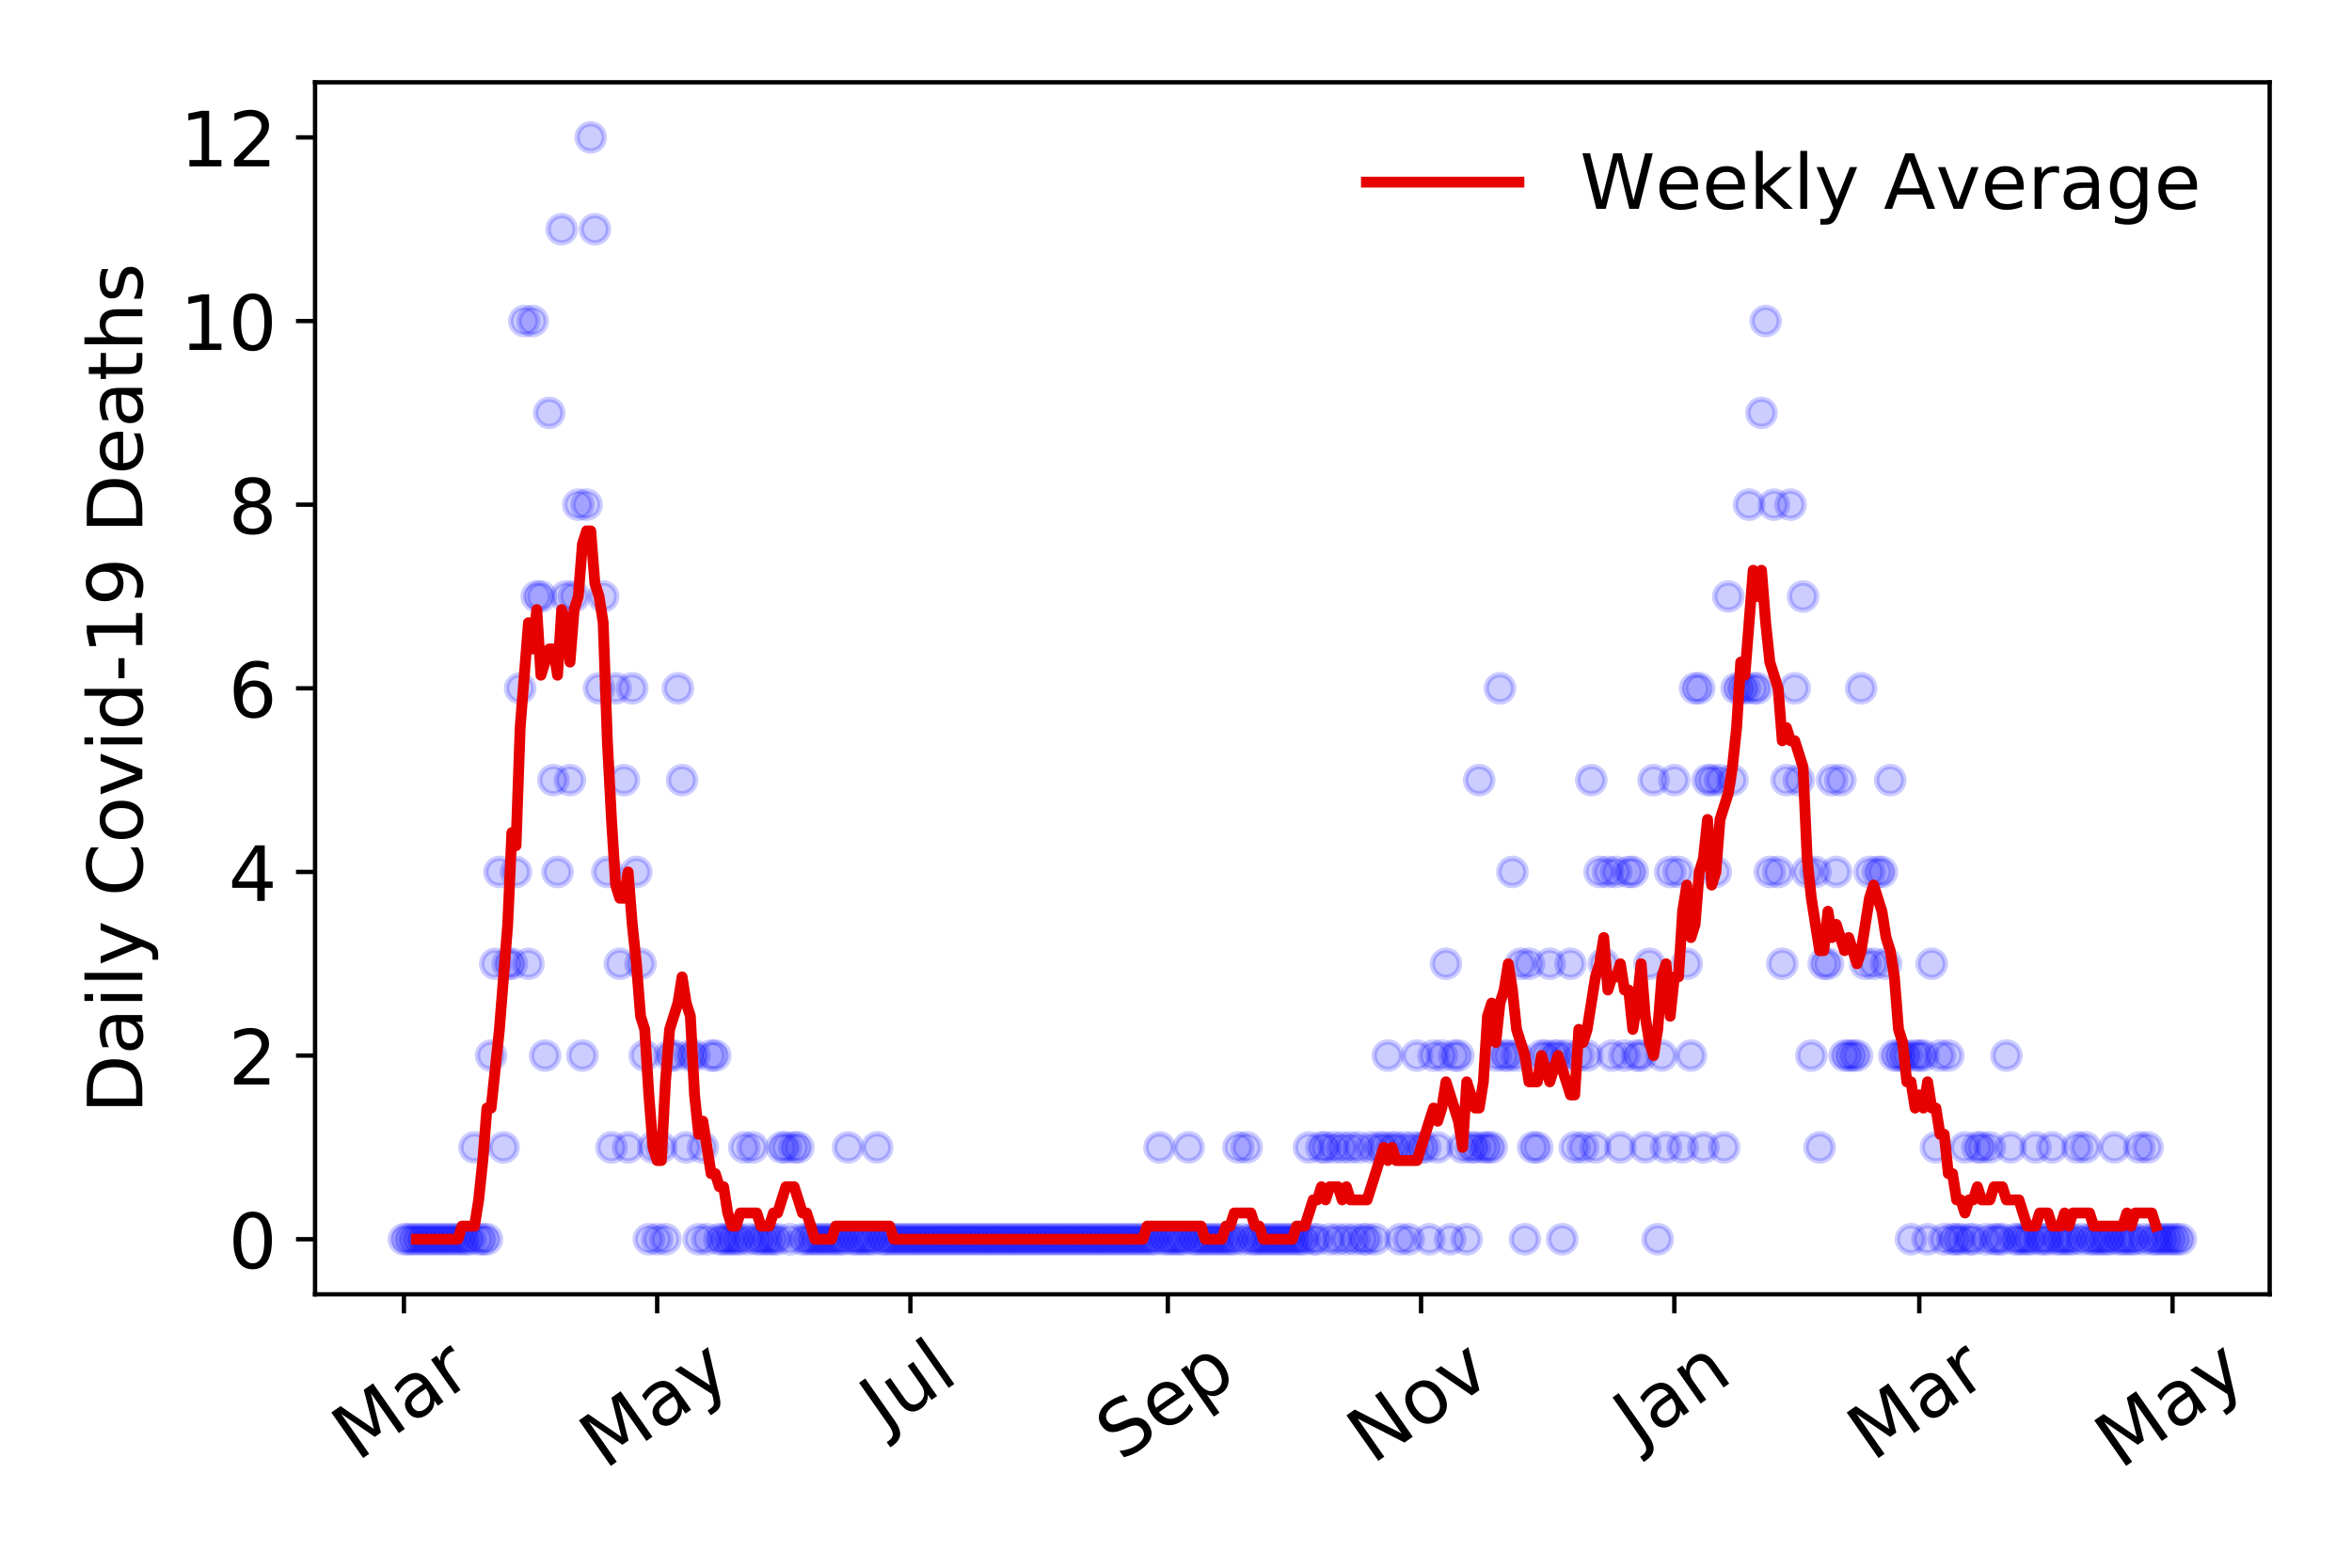 <?xml version="1.0" encoding="utf-8" standalone="no"?>
<!DOCTYPE svg PUBLIC "-//W3C//DTD SVG 1.1//EN"
  "http://www.w3.org/Graphics/SVG/1.1/DTD/svg11.dtd">
<!-- Created with matplotlib (https://matplotlib.org/) -->
<svg height="288pt" version="1.1" viewBox="0 0 432 288" width="432pt" xmlns="http://www.w3.org/2000/svg" xmlns:xlink="http://www.w3.org/1999/xlink">
 <defs>
  <style type="text/css">
*{stroke-linecap:butt;stroke-linejoin:round;}
  </style>
 </defs>
 <g id="figure_1">
  <g id="patch_1">
   <path d="M 0 288 
L 432 288 
L 432 0 
L 0 0 
z
" style="fill:#ffffff;"/>
  </g>
  <g id="axes_1">
   <g id="patch_2">
    <path d="M 57.87 237.778 
L 416.88 237.778 
L 416.88 15.12 
L 57.87 15.12 
z
" style="fill:#ffffff;"/>
   </g>
   <g id="matplotlib.axis_1">
    <g id="xtick_1">
     <g id="line2d_1">
      <defs>
       <path d="M 0 0 
L 0 3.5 
" id="m0623c77de1" style="stroke:#000000;stroke-width:0.8;"/>
      </defs>
      <g>
       <use style="stroke:#000000;stroke-width:0.8;" x="74.189" xlink:href="#m0623c77de1" y="237.778"/>
      </g>
     </g>
     <g id="text_1">
      <!-- Mar -->
      <defs>
       <path d="M 9.812 72.906 
L 24.516 72.906 
L 43.109 23.297 
L 61.812 72.906 
L 76.516 72.906 
L 76.516 0 
L 66.891 0 
L 66.891 64.016 
L 48.094 14.016 
L 38.188 14.016 
L 19.391 64.016 
L 19.391 0 
L 9.812 0 
z
" id="DejaVuSans-77"/>
       <path d="M 34.281 27.484 
Q 23.391 27.484 19.188 25 
Q 14.984 22.516 14.984 16.5 
Q 14.984 11.719 18.141 8.906 
Q 21.297 6.109 26.703 6.109 
Q 34.188 6.109 38.703 11.406 
Q 43.219 16.703 43.219 25.484 
L 43.219 27.484 
z
M 52.203 31.203 
L 52.203 0 
L 43.219 0 
L 43.219 8.297 
Q 40.141 3.328 35.547 0.953 
Q 30.953 -1.422 24.312 -1.422 
Q 15.922 -1.422 10.953 3.297 
Q 6 8.016 6 15.922 
Q 6 25.141 12.172 29.828 
Q 18.359 34.516 30.609 34.516 
L 43.219 34.516 
L 43.219 35.406 
Q 43.219 41.609 39.141 45 
Q 35.062 48.391 27.688 48.391 
Q 23 48.391 18.547 47.266 
Q 14.109 46.141 10.016 43.891 
L 10.016 52.203 
Q 14.938 54.109 19.578 55.047 
Q 24.219 56 28.609 56 
Q 40.484 56 46.344 49.844 
Q 52.203 43.703 52.203 31.203 
z
" id="DejaVuSans-97"/>
       <path d="M 41.109 46.297 
Q 39.594 47.172 37.812 47.578 
Q 36.031 48 33.891 48 
Q 26.266 48 22.188 43.047 
Q 18.109 38.094 18.109 28.812 
L 18.109 0 
L 9.078 0 
L 9.078 54.688 
L 18.109 54.688 
L 18.109 46.188 
Q 20.953 51.172 25.484 53.578 
Q 30.031 56 36.531 56 
Q 37.453 56 38.578 55.875 
Q 39.703 55.766 41.062 55.516 
z
" id="DejaVuSans-114"/>
      </defs>
      <g transform="translate(65.586 268.643)rotate(-35)scale(0.14 -0.14)">
       <use xlink:href="#DejaVuSans-77"/>
       <use x="86.279" xlink:href="#DejaVuSans-97"/>
       <use x="147.559" xlink:href="#DejaVuSans-114"/>
      </g>
     </g>
    </g>
    <g id="xtick_2">
     <g id="line2d_2">
      <g>
       <use style="stroke:#000000;stroke-width:0.8;" x="120.704" xlink:href="#m0623c77de1" y="237.778"/>
      </g>
     </g>
     <g id="text_2">
      <!-- May -->
      <defs>
       <path d="M 32.172 -5.078 
Q 28.375 -14.844 24.75 -17.812 
Q 21.141 -20.797 15.094 -20.797 
L 7.906 -20.797 
L 7.906 -13.281 
L 13.188 -13.281 
Q 16.891 -13.281 18.938 -11.516 
Q 21 -9.766 23.484 -3.219 
L 25.094 0.875 
L 2.984 54.688 
L 12.5 54.688 
L 29.594 11.922 
L 46.688 54.688 
L 56.203 54.688 
z
" id="DejaVuSans-121"/>
      </defs>
      <g transform="translate(111.065 270.094)rotate(-35)scale(0.14 -0.14)">
       <use xlink:href="#DejaVuSans-77"/>
       <use x="86.279" xlink:href="#DejaVuSans-97"/>
       <use x="147.559" xlink:href="#DejaVuSans-121"/>
      </g>
     </g>
    </g>
    <g id="xtick_3">
     <g id="line2d_3">
      <g>
       <use style="stroke:#000000;stroke-width:0.8;" x="167.22" xlink:href="#m0623c77de1" y="237.778"/>
      </g>
     </g>
     <g id="text_3">
      <!-- Jul -->
      <defs>
       <path d="M 9.812 72.906 
L 19.672 72.906 
L 19.672 5.078 
Q 19.672 -8.109 14.672 -14.062 
Q 9.672 -20.016 -1.422 -20.016 
L -5.172 -20.016 
L -5.172 -11.719 
L -2.094 -11.719 
Q 4.438 -11.719 7.125 -8.047 
Q 9.812 -4.391 9.812 5.078 
z
" id="DejaVuSans-74"/>
       <path d="M 8.5 21.578 
L 8.5 54.688 
L 17.484 54.688 
L 17.484 21.922 
Q 17.484 14.156 20.5 10.266 
Q 23.531 6.391 29.594 6.391 
Q 36.859 6.391 41.078 11.031 
Q 45.312 15.672 45.312 23.688 
L 45.312 54.688 
L 54.297 54.688 
L 54.297 0 
L 45.312 0 
L 45.312 8.406 
Q 42.047 3.422 37.719 1 
Q 33.406 -1.422 27.688 -1.422 
Q 18.266 -1.422 13.375 4.438 
Q 8.5 10.297 8.5 21.578 
z
M 31.109 56 
z
" id="DejaVuSans-117"/>
       <path d="M 9.422 75.984 
L 18.406 75.984 
L 18.406 0 
L 9.422 0 
z
" id="DejaVuSans-108"/>
      </defs>
      <g transform="translate(162.517 263.181)rotate(-35)scale(0.14 -0.14)">
       <use xlink:href="#DejaVuSans-74"/>
       <use x="29.492" xlink:href="#DejaVuSans-117"/>
       <use x="92.871" xlink:href="#DejaVuSans-108"/>
      </g>
     </g>
    </g>
    <g id="xtick_4">
     <g id="line2d_4">
      <g>
       <use style="stroke:#000000;stroke-width:0.8;" x="214.498" xlink:href="#m0623c77de1" y="237.778"/>
      </g>
     </g>
     <g id="text_4">
      <!-- Sep -->
      <defs>
       <path d="M 53.516 70.516 
L 53.516 60.891 
Q 47.906 63.578 42.922 64.891 
Q 37.938 66.219 33.297 66.219 
Q 25.25 66.219 20.875 63.094 
Q 16.5 59.969 16.5 54.203 
Q 16.5 49.359 19.406 46.891 
Q 22.312 44.438 30.422 42.922 
L 36.375 41.703 
Q 47.406 39.594 52.656 34.297 
Q 57.906 29 57.906 20.125 
Q 57.906 9.516 50.797 4.047 
Q 43.703 -1.422 29.984 -1.422 
Q 24.812 -1.422 18.969 -0.25 
Q 13.141 0.922 6.891 3.219 
L 6.891 13.375 
Q 12.891 10.016 18.656 8.297 
Q 24.422 6.594 29.984 6.594 
Q 38.422 6.594 43.016 9.906 
Q 47.609 13.234 47.609 19.391 
Q 47.609 24.75 44.312 27.781 
Q 41.016 30.812 33.5 32.328 
L 27.484 33.5 
Q 16.453 35.688 11.516 40.375 
Q 6.594 45.062 6.594 53.422 
Q 6.594 63.094 13.406 68.656 
Q 20.219 74.219 32.172 74.219 
Q 37.312 74.219 42.625 73.281 
Q 47.953 72.359 53.516 70.516 
z
" id="DejaVuSans-83"/>
       <path d="M 56.203 29.594 
L 56.203 25.203 
L 14.891 25.203 
Q 15.484 15.922 20.484 11.062 
Q 25.484 6.203 34.422 6.203 
Q 39.594 6.203 44.453 7.469 
Q 49.312 8.734 54.109 11.281 
L 54.109 2.781 
Q 49.266 0.734 44.188 -0.344 
Q 39.109 -1.422 33.891 -1.422 
Q 20.797 -1.422 13.156 6.188 
Q 5.516 13.812 5.516 26.812 
Q 5.516 40.234 12.766 48.109 
Q 20.016 56 32.328 56 
Q 43.359 56 49.781 48.891 
Q 56.203 41.797 56.203 29.594 
z
M 47.219 32.234 
Q 47.125 39.594 43.094 43.984 
Q 39.062 48.391 32.422 48.391 
Q 24.906 48.391 20.391 44.141 
Q 15.875 39.891 15.188 32.172 
z
" id="DejaVuSans-101"/>
       <path d="M 18.109 8.203 
L 18.109 -20.797 
L 9.078 -20.797 
L 9.078 54.688 
L 18.109 54.688 
L 18.109 46.391 
Q 20.953 51.266 25.266 53.625 
Q 29.594 56 35.594 56 
Q 45.562 56 51.781 48.094 
Q 58.016 40.188 58.016 27.297 
Q 58.016 14.406 51.781 6.484 
Q 45.562 -1.422 35.594 -1.422 
Q 29.594 -1.422 25.266 0.953 
Q 20.953 3.328 18.109 8.203 
z
M 48.688 27.297 
Q 48.688 37.203 44.609 42.844 
Q 40.531 48.484 33.406 48.484 
Q 26.266 48.484 22.188 42.844 
Q 18.109 37.203 18.109 27.297 
Q 18.109 17.391 22.188 11.75 
Q 26.266 6.109 33.406 6.109 
Q 40.531 6.109 44.609 11.75 
Q 48.688 17.391 48.688 27.297 
z
" id="DejaVuSans-112"/>
      </defs>
      <g transform="translate(205.905 268.629)rotate(-35)scale(0.14 -0.14)">
       <use xlink:href="#DejaVuSans-83"/>
       <use x="63.477" xlink:href="#DejaVuSans-101"/>
       <use x="125" xlink:href="#DejaVuSans-112"/>
      </g>
     </g>
    </g>
    <g id="xtick_5">
     <g id="line2d_5">
      <g>
       <use style="stroke:#000000;stroke-width:0.8;" x="261.014" xlink:href="#m0623c77de1" y="237.778"/>
      </g>
     </g>
     <g id="text_5">
      <!-- Nov -->
      <defs>
       <path d="M 9.812 72.906 
L 23.094 72.906 
L 55.422 11.922 
L 55.422 72.906 
L 64.984 72.906 
L 64.984 0 
L 51.703 0 
L 19.391 60.984 
L 19.391 0 
L 9.812 0 
z
" id="DejaVuSans-78"/>
       <path d="M 30.609 48.391 
Q 23.391 48.391 19.188 42.75 
Q 14.984 37.109 14.984 27.297 
Q 14.984 17.484 19.156 11.844 
Q 23.344 6.203 30.609 6.203 
Q 37.797 6.203 41.984 11.859 
Q 46.188 17.531 46.188 27.297 
Q 46.188 37.016 41.984 42.703 
Q 37.797 48.391 30.609 48.391 
z
M 30.609 56 
Q 42.328 56 49.016 48.375 
Q 55.719 40.766 55.719 27.297 
Q 55.719 13.875 49.016 6.219 
Q 42.328 -1.422 30.609 -1.422 
Q 18.844 -1.422 12.172 6.219 
Q 5.516 13.875 5.516 27.297 
Q 5.516 40.766 12.172 48.375 
Q 18.844 56 30.609 56 
z
" id="DejaVuSans-111"/>
       <path d="M 2.984 54.688 
L 12.5 54.688 
L 29.594 8.797 
L 46.688 54.688 
L 56.203 54.688 
L 35.688 0 
L 23.484 0 
z
" id="DejaVuSans-118"/>
      </defs>
      <g transform="translate(252.038 269.166)rotate(-35)scale(0.14 -0.14)">
       <use xlink:href="#DejaVuSans-78"/>
       <use x="74.805" xlink:href="#DejaVuSans-111"/>
       <use x="135.986" xlink:href="#DejaVuSans-118"/>
      </g>
     </g>
    </g>
    <g id="xtick_6">
     <g id="line2d_6">
      <g>
       <use style="stroke:#000000;stroke-width:0.8;" x="307.53" xlink:href="#m0623c77de1" y="237.778"/>
      </g>
     </g>
     <g id="text_6">
      <!-- Jan -->
      <defs>
       <path d="M 54.891 33.016 
L 54.891 0 
L 45.906 0 
L 45.906 32.719 
Q 45.906 40.484 42.875 44.328 
Q 39.844 48.188 33.797 48.188 
Q 26.516 48.188 22.312 43.547 
Q 18.109 38.922 18.109 30.906 
L 18.109 0 
L 9.078 0 
L 9.078 54.688 
L 18.109 54.688 
L 18.109 46.188 
Q 21.344 51.125 25.703 53.562 
Q 30.078 56 35.797 56 
Q 45.219 56 50.047 50.172 
Q 54.891 44.344 54.891 33.016 
z
" id="DejaVuSans-110"/>
      </defs>
      <g transform="translate(300.906 265.871)rotate(-35)scale(0.14 -0.14)">
       <use xlink:href="#DejaVuSans-74"/>
       <use x="29.492" xlink:href="#DejaVuSans-97"/>
       <use x="90.771" xlink:href="#DejaVuSans-110"/>
      </g>
     </g>
    </g>
    <g id="xtick_7">
     <g id="line2d_7">
      <g>
       <use style="stroke:#000000;stroke-width:0.8;" x="352.521" xlink:href="#m0623c77de1" y="237.778"/>
      </g>
     </g>
     <g id="text_7">
      <!-- Mar -->
      <g transform="translate(343.918 268.643)rotate(-35)scale(0.14 -0.14)">
       <use xlink:href="#DejaVuSans-77"/>
       <use x="86.279" xlink:href="#DejaVuSans-97"/>
       <use x="147.559" xlink:href="#DejaVuSans-114"/>
      </g>
     </g>
    </g>
    <g id="xtick_8">
     <g id="line2d_8">
      <g>
       <use style="stroke:#000000;stroke-width:0.8;" x="399.036" xlink:href="#m0623c77de1" y="237.778"/>
      </g>
     </g>
     <g id="text_8">
      <!-- May -->
      <g transform="translate(389.397 270.094)rotate(-35)scale(0.14 -0.14)">
       <use xlink:href="#DejaVuSans-77"/>
       <use x="86.279" xlink:href="#DejaVuSans-97"/>
       <use x="147.559" xlink:href="#DejaVuSans-121"/>
      </g>
     </g>
    </g>
   </g>
   <g id="matplotlib.axis_2">
    <g id="ytick_1">
     <g id="line2d_9">
      <defs>
       <path d="M 0 0 
L -3.5 0 
" id="m3a6d5d009a" style="stroke:#000000;stroke-width:0.8;"/>
      </defs>
      <g>
       <use style="stroke:#000000;stroke-width:0.8;" x="57.87" xlink:href="#m3a6d5d009a" y="227.657"/>
      </g>
     </g>
     <g id="text_9">
      <!-- 0 -->
      <defs>
       <path d="M 31.781 66.406 
Q 24.172 66.406 20.328 58.906 
Q 16.5 51.422 16.5 36.375 
Q 16.5 21.391 20.328 13.891 
Q 24.172 6.391 31.781 6.391 
Q 39.453 6.391 43.281 13.891 
Q 47.125 21.391 47.125 36.375 
Q 47.125 51.422 43.281 58.906 
Q 39.453 66.406 31.781 66.406 
z
M 31.781 74.219 
Q 44.047 74.219 50.516 64.516 
Q 56.984 54.828 56.984 36.375 
Q 56.984 17.969 50.516 8.266 
Q 44.047 -1.422 31.781 -1.422 
Q 19.531 -1.422 13.062 8.266 
Q 6.594 17.969 6.594 36.375 
Q 6.594 54.828 13.062 64.516 
Q 19.531 74.219 31.781 74.219 
z
" id="DejaVuSans-48"/>
      </defs>
      <g transform="translate(41.962 232.976)scale(0.14 -0.14)">
       <use xlink:href="#DejaVuSans-48"/>
      </g>
     </g>
    </g>
    <g id="ytick_2">
     <g id="line2d_10">
      <g>
       <use style="stroke:#000000;stroke-width:0.8;" x="57.87" xlink:href="#m3a6d5d009a" y="193.921"/>
      </g>
     </g>
     <g id="text_10">
      <!-- 2 -->
      <defs>
       <path d="M 19.188 8.297 
L 53.609 8.297 
L 53.609 0 
L 7.328 0 
L 7.328 8.297 
Q 12.938 14.109 22.625 23.891 
Q 32.328 33.688 34.812 36.531 
Q 39.547 41.844 41.422 45.531 
Q 43.312 49.219 43.312 52.781 
Q 43.312 58.594 39.234 62.25 
Q 35.156 65.922 28.609 65.922 
Q 23.969 65.922 18.812 64.312 
Q 13.672 62.703 7.812 59.422 
L 7.812 69.391 
Q 13.766 71.781 18.938 73 
Q 24.125 74.219 28.422 74.219 
Q 39.75 74.219 46.484 68.547 
Q 53.219 62.891 53.219 53.422 
Q 53.219 48.922 51.531 44.891 
Q 49.859 40.875 45.406 35.406 
Q 44.188 33.984 37.641 27.219 
Q 31.109 20.453 19.188 8.297 
z
" id="DejaVuSans-50"/>
      </defs>
      <g transform="translate(41.962 199.24)scale(0.14 -0.14)">
       <use xlink:href="#DejaVuSans-50"/>
      </g>
     </g>
    </g>
    <g id="ytick_3">
     <g id="line2d_11">
      <g>
       <use style="stroke:#000000;stroke-width:0.8;" x="57.87" xlink:href="#m3a6d5d009a" y="160.185"/>
      </g>
     </g>
     <g id="text_11">
      <!-- 4 -->
      <defs>
       <path d="M 37.797 64.312 
L 12.891 25.391 
L 37.797 25.391 
z
M 35.203 72.906 
L 47.609 72.906 
L 47.609 25.391 
L 58.016 25.391 
L 58.016 17.188 
L 47.609 17.188 
L 47.609 0 
L 37.797 0 
L 37.797 17.188 
L 4.891 17.188 
L 4.891 26.703 
z
" id="DejaVuSans-52"/>
      </defs>
      <g transform="translate(41.962 165.504)scale(0.14 -0.14)">
       <use xlink:href="#DejaVuSans-52"/>
      </g>
     </g>
    </g>
    <g id="ytick_4">
     <g id="line2d_12">
      <g>
       <use style="stroke:#000000;stroke-width:0.8;" x="57.87" xlink:href="#m3a6d5d009a" y="126.449"/>
      </g>
     </g>
     <g id="text_12">
      <!-- 6 -->
      <defs>
       <path d="M 33.016 40.375 
Q 26.375 40.375 22.484 35.828 
Q 18.609 31.297 18.609 23.391 
Q 18.609 15.531 22.484 10.953 
Q 26.375 6.391 33.016 6.391 
Q 39.656 6.391 43.531 10.953 
Q 47.406 15.531 47.406 23.391 
Q 47.406 31.297 43.531 35.828 
Q 39.656 40.375 33.016 40.375 
z
M 52.594 71.297 
L 52.594 62.312 
Q 48.875 64.062 45.094 64.984 
Q 41.312 65.922 37.594 65.922 
Q 27.828 65.922 22.672 59.328 
Q 17.531 52.734 16.797 39.406 
Q 19.672 43.656 24.016 45.922 
Q 28.375 48.188 33.594 48.188 
Q 44.578 48.188 50.953 41.516 
Q 57.328 34.859 57.328 23.391 
Q 57.328 12.156 50.688 5.359 
Q 44.047 -1.422 33.016 -1.422 
Q 20.359 -1.422 13.672 8.266 
Q 6.984 17.969 6.984 36.375 
Q 6.984 53.656 15.188 63.938 
Q 23.391 74.219 37.203 74.219 
Q 40.922 74.219 44.703 73.484 
Q 48.484 72.75 52.594 71.297 
z
" id="DejaVuSans-54"/>
      </defs>
      <g transform="translate(41.962 131.768)scale(0.14 -0.14)">
       <use xlink:href="#DejaVuSans-54"/>
      </g>
     </g>
    </g>
    <g id="ytick_5">
     <g id="line2d_13">
      <g>
       <use style="stroke:#000000;stroke-width:0.8;" x="57.87" xlink:href="#m3a6d5d009a" y="92.713"/>
      </g>
     </g>
     <g id="text_13">
      <!-- 8 -->
      <defs>
       <path d="M 31.781 34.625 
Q 24.75 34.625 20.719 30.859 
Q 16.703 27.094 16.703 20.516 
Q 16.703 13.922 20.719 10.156 
Q 24.75 6.391 31.781 6.391 
Q 38.812 6.391 42.859 10.172 
Q 46.922 13.969 46.922 20.516 
Q 46.922 27.094 42.891 30.859 
Q 38.875 34.625 31.781 34.625 
z
M 21.922 38.812 
Q 15.578 40.375 12.031 44.719 
Q 8.5 49.078 8.5 55.328 
Q 8.5 64.062 14.719 69.141 
Q 20.953 74.219 31.781 74.219 
Q 42.672 74.219 48.875 69.141 
Q 55.078 64.062 55.078 55.328 
Q 55.078 49.078 51.531 44.719 
Q 48 40.375 41.703 38.812 
Q 48.828 37.156 52.797 32.312 
Q 56.781 27.484 56.781 20.516 
Q 56.781 9.906 50.312 4.234 
Q 43.844 -1.422 31.781 -1.422 
Q 19.734 -1.422 13.25 4.234 
Q 6.781 9.906 6.781 20.516 
Q 6.781 27.484 10.781 32.312 
Q 14.797 37.156 21.922 38.812 
z
M 18.312 54.391 
Q 18.312 48.734 21.844 45.562 
Q 25.391 42.391 31.781 42.391 
Q 38.141 42.391 41.719 45.562 
Q 45.312 48.734 45.312 54.391 
Q 45.312 60.062 41.719 63.234 
Q 38.141 66.406 31.781 66.406 
Q 25.391 66.406 21.844 63.234 
Q 18.312 60.062 18.312 54.391 
z
" id="DejaVuSans-56"/>
      </defs>
      <g transform="translate(41.962 98.032)scale(0.14 -0.14)">
       <use xlink:href="#DejaVuSans-56"/>
      </g>
     </g>
    </g>
    <g id="ytick_6">
     <g id="line2d_14">
      <g>
       <use style="stroke:#000000;stroke-width:0.8;" x="57.87" xlink:href="#m3a6d5d009a" y="58.977"/>
      </g>
     </g>
     <g id="text_14">
      <!-- 10 -->
      <defs>
       <path d="M 12.406 8.297 
L 28.516 8.297 
L 28.516 63.922 
L 10.984 60.406 
L 10.984 69.391 
L 28.422 72.906 
L 38.281 72.906 
L 38.281 8.297 
L 54.391 8.297 
L 54.391 0 
L 12.406 0 
z
" id="DejaVuSans-49"/>
      </defs>
      <g transform="translate(33.055 64.296)scale(0.14 -0.14)">
       <use xlink:href="#DejaVuSans-49"/>
       <use x="63.623" xlink:href="#DejaVuSans-48"/>
      </g>
     </g>
    </g>
    <g id="ytick_7">
     <g id="line2d_15">
      <g>
       <use style="stroke:#000000;stroke-width:0.8;" x="57.87" xlink:href="#m3a6d5d009a" y="25.241"/>
      </g>
     </g>
     <g id="text_15">
      <!-- 12 -->
      <g transform="translate(33.055 30.56)scale(0.14 -0.14)">
       <use xlink:href="#DejaVuSans-49"/>
       <use x="63.623" xlink:href="#DejaVuSans-50"/>
      </g>
     </g>
    </g>
    <g id="text_16">
     <!-- Daily Covid-19 Deaths -->
     <defs>
      <path d="M 19.672 64.797 
L 19.672 8.109 
L 31.594 8.109 
Q 46.688 8.109 53.688 14.938 
Q 60.688 21.781 60.688 36.531 
Q 60.688 51.172 53.688 57.984 
Q 46.688 64.797 31.594 64.797 
z
M 9.812 72.906 
L 30.078 72.906 
Q 51.266 72.906 61.172 64.094 
Q 71.094 55.281 71.094 36.531 
Q 71.094 17.672 61.125 8.828 
Q 51.172 0 30.078 0 
L 9.812 0 
z
" id="DejaVuSans-68"/>
      <path d="M 9.422 54.688 
L 18.406 54.688 
L 18.406 0 
L 9.422 0 
z
M 9.422 75.984 
L 18.406 75.984 
L 18.406 64.594 
L 9.422 64.594 
z
" id="DejaVuSans-105"/>
      <path id="DejaVuSans-32"/>
      <path d="M 64.406 67.281 
L 64.406 56.891 
Q 59.422 61.531 53.781 63.812 
Q 48.141 66.109 41.797 66.109 
Q 29.297 66.109 22.656 58.469 
Q 16.016 50.828 16.016 36.375 
Q 16.016 21.969 22.656 14.328 
Q 29.297 6.688 41.797 6.688 
Q 48.141 6.688 53.781 8.984 
Q 59.422 11.281 64.406 15.922 
L 64.406 5.609 
Q 59.234 2.094 53.438 0.328 
Q 47.656 -1.422 41.219 -1.422 
Q 24.656 -1.422 15.125 8.703 
Q 5.609 18.844 5.609 36.375 
Q 5.609 53.953 15.125 64.078 
Q 24.656 74.219 41.219 74.219 
Q 47.75 74.219 53.531 72.484 
Q 59.328 70.75 64.406 67.281 
z
" id="DejaVuSans-67"/>
      <path d="M 45.406 46.391 
L 45.406 75.984 
L 54.391 75.984 
L 54.391 0 
L 45.406 0 
L 45.406 8.203 
Q 42.578 3.328 38.25 0.953 
Q 33.938 -1.422 27.875 -1.422 
Q 17.969 -1.422 11.734 6.484 
Q 5.516 14.406 5.516 27.297 
Q 5.516 40.188 11.734 48.094 
Q 17.969 56 27.875 56 
Q 33.938 56 38.25 53.625 
Q 42.578 51.266 45.406 46.391 
z
M 14.797 27.297 
Q 14.797 17.391 18.875 11.75 
Q 22.953 6.109 30.078 6.109 
Q 37.203 6.109 41.297 11.75 
Q 45.406 17.391 45.406 27.297 
Q 45.406 37.203 41.297 42.844 
Q 37.203 48.484 30.078 48.484 
Q 22.953 48.484 18.875 42.844 
Q 14.797 37.203 14.797 27.297 
z
" id="DejaVuSans-100"/>
      <path d="M 4.891 31.391 
L 31.203 31.391 
L 31.203 23.391 
L 4.891 23.391 
z
" id="DejaVuSans-45"/>
      <path d="M 10.984 1.516 
L 10.984 10.5 
Q 14.703 8.734 18.5 7.812 
Q 22.312 6.891 25.984 6.891 
Q 35.75 6.891 40.891 13.453 
Q 46.047 20.016 46.781 33.406 
Q 43.953 29.203 39.594 26.953 
Q 35.25 24.703 29.984 24.703 
Q 19.047 24.703 12.672 31.312 
Q 6.297 37.938 6.297 49.422 
Q 6.297 60.641 12.938 67.422 
Q 19.578 74.219 30.609 74.219 
Q 43.266 74.219 49.922 64.516 
Q 56.594 54.828 56.594 36.375 
Q 56.594 19.141 48.406 8.859 
Q 40.234 -1.422 26.422 -1.422 
Q 22.703 -1.422 18.891 -0.688 
Q 15.094 0.047 10.984 1.516 
z
M 30.609 32.422 
Q 37.25 32.422 41.125 36.953 
Q 45.016 41.5 45.016 49.422 
Q 45.016 57.281 41.125 61.844 
Q 37.25 66.406 30.609 66.406 
Q 23.969 66.406 20.094 61.844 
Q 16.219 57.281 16.219 49.422 
Q 16.219 41.5 20.094 36.953 
Q 23.969 32.422 30.609 32.422 
z
" id="DejaVuSans-57"/>
      <path d="M 18.312 70.219 
L 18.312 54.688 
L 36.812 54.688 
L 36.812 47.703 
L 18.312 47.703 
L 18.312 18.016 
Q 18.312 11.328 20.141 9.422 
Q 21.969 7.516 27.594 7.516 
L 36.812 7.516 
L 36.812 0 
L 27.594 0 
Q 17.188 0 13.234 3.875 
Q 9.281 7.766 9.281 18.016 
L 9.281 47.703 
L 2.688 47.703 
L 2.688 54.688 
L 9.281 54.688 
L 9.281 70.219 
z
" id="DejaVuSans-116"/>
      <path d="M 54.891 33.016 
L 54.891 0 
L 45.906 0 
L 45.906 32.719 
Q 45.906 40.484 42.875 44.328 
Q 39.844 48.188 33.797 48.188 
Q 26.516 48.188 22.312 43.547 
Q 18.109 38.922 18.109 30.906 
L 18.109 0 
L 9.078 0 
L 9.078 75.984 
L 18.109 75.984 
L 18.109 46.188 
Q 21.344 51.125 25.703 53.562 
Q 30.078 56 35.797 56 
Q 45.219 56 50.047 50.172 
Q 54.891 44.344 54.891 33.016 
z
" id="DejaVuSans-104"/>
      <path d="M 44.281 53.078 
L 44.281 44.578 
Q 40.484 46.531 36.375 47.5 
Q 32.281 48.484 27.875 48.484 
Q 21.188 48.484 17.844 46.438 
Q 14.5 44.391 14.5 40.281 
Q 14.5 37.156 16.891 35.375 
Q 19.281 33.594 26.516 31.984 
L 29.594 31.297 
Q 39.156 29.25 43.188 25.516 
Q 47.219 21.781 47.219 15.094 
Q 47.219 7.469 41.188 3.016 
Q 35.156 -1.422 24.609 -1.422 
Q 20.219 -1.422 15.453 -0.562 
Q 10.688 0.297 5.422 2 
L 5.422 11.281 
Q 10.406 8.688 15.234 7.391 
Q 20.062 6.109 24.812 6.109 
Q 31.156 6.109 34.562 8.281 
Q 37.984 10.453 37.984 14.406 
Q 37.984 18.062 35.516 20.016 
Q 33.062 21.969 24.703 23.781 
L 21.578 24.516 
Q 13.234 26.266 9.516 29.906 
Q 5.812 33.547 5.812 39.891 
Q 5.812 47.609 11.281 51.797 
Q 16.75 56 26.812 56 
Q 31.781 56 36.172 55.266 
Q 40.578 54.547 44.281 53.078 
z
" id="DejaVuSans-115"/>
     </defs>
     <g transform="translate(26.143 204.56)rotate(-90)scale(0.14 -0.14)">
      <use xlink:href="#DejaVuSans-68"/>
      <use x="77.002" xlink:href="#DejaVuSans-97"/>
      <use x="138.281" xlink:href="#DejaVuSans-105"/>
      <use x="166.064" xlink:href="#DejaVuSans-108"/>
      <use x="193.848" xlink:href="#DejaVuSans-121"/>
      <use x="253.027" xlink:href="#DejaVuSans-32"/>
      <use x="284.814" xlink:href="#DejaVuSans-67"/>
      <use x="354.639" xlink:href="#DejaVuSans-111"/>
      <use x="415.82" xlink:href="#DejaVuSans-118"/>
      <use x="475" xlink:href="#DejaVuSans-105"/>
      <use x="502.783" xlink:href="#DejaVuSans-100"/>
      <use x="566.26" xlink:href="#DejaVuSans-45"/>
      <use x="602.344" xlink:href="#DejaVuSans-49"/>
      <use x="665.967" xlink:href="#DejaVuSans-57"/>
      <use x="729.59" xlink:href="#DejaVuSans-32"/>
      <use x="761.377" xlink:href="#DejaVuSans-68"/>
      <use x="838.379" xlink:href="#DejaVuSans-101"/>
      <use x="899.902" xlink:href="#DejaVuSans-97"/>
      <use x="961.182" xlink:href="#DejaVuSans-116"/>
      <use x="1000.391" xlink:href="#DejaVuSans-104"/>
      <use x="1063.77" xlink:href="#DejaVuSans-115"/>
     </g>
    </g>
   </g>
   <g id="line2d_16">
    <defs>
     <path d="M 0 2.5 
C 0.663 2.5 1.299 2.237 1.768 1.768 
C 2.237 1.299 2.5 0.663 2.5 0 
C 2.5 -0.663 2.237 -1.299 1.768 -1.768 
C 1.299 -2.237 0.663 -2.5 0 -2.5 
C -0.663 -2.5 -1.299 -2.237 -1.768 -1.768 
C -2.237 -1.299 -2.5 -0.663 -2.5 0 
C -2.5 0.663 -2.237 1.299 -1.768 1.768 
C -1.299 2.237 -0.663 2.5 0 2.5 
z
" id="mf766dc1cbc" style="stroke:#0000ff;stroke-opacity:0.2;"/>
    </defs>
    <g clip-path="url(#paeba03f3e5)">
     <use style="fill:#0000ff;fill-opacity:0.2;stroke:#0000ff;stroke-opacity:0.2;" x="74.189" xlink:href="#mf766dc1cbc" y="227.657"/>
     <use style="fill:#0000ff;fill-opacity:0.2;stroke:#0000ff;stroke-opacity:0.2;" x="74.951" xlink:href="#mf766dc1cbc" y="227.657"/>
     <use style="fill:#0000ff;fill-opacity:0.2;stroke:#0000ff;stroke-opacity:0.2;" x="75.714" xlink:href="#mf766dc1cbc" y="227.657"/>
     <use style="fill:#0000ff;fill-opacity:0.2;stroke:#0000ff;stroke-opacity:0.2;" x="76.476" xlink:href="#mf766dc1cbc" y="227.657"/>
     <use style="fill:#0000ff;fill-opacity:0.2;stroke:#0000ff;stroke-opacity:0.2;" x="77.239" xlink:href="#mf766dc1cbc" y="227.657"/>
     <use style="fill:#0000ff;fill-opacity:0.2;stroke:#0000ff;stroke-opacity:0.2;" x="78.001" xlink:href="#mf766dc1cbc" y="227.657"/>
     <use style="fill:#0000ff;fill-opacity:0.2;stroke:#0000ff;stroke-opacity:0.2;" x="78.764" xlink:href="#mf766dc1cbc" y="227.657"/>
     <use style="fill:#0000ff;fill-opacity:0.2;stroke:#0000ff;stroke-opacity:0.2;" x="79.527" xlink:href="#mf766dc1cbc" y="227.657"/>
     <use style="fill:#0000ff;fill-opacity:0.2;stroke:#0000ff;stroke-opacity:0.2;" x="80.289" xlink:href="#mf766dc1cbc" y="227.657"/>
     <use style="fill:#0000ff;fill-opacity:0.2;stroke:#0000ff;stroke-opacity:0.2;" x="81.052" xlink:href="#mf766dc1cbc" y="227.657"/>
     <use style="fill:#0000ff;fill-opacity:0.2;stroke:#0000ff;stroke-opacity:0.2;" x="81.814" xlink:href="#mf766dc1cbc" y="227.657"/>
     <use style="fill:#0000ff;fill-opacity:0.2;stroke:#0000ff;stroke-opacity:0.2;" x="82.577" xlink:href="#mf766dc1cbc" y="227.657"/>
     <use style="fill:#0000ff;fill-opacity:0.2;stroke:#0000ff;stroke-opacity:0.2;" x="83.339" xlink:href="#mf766dc1cbc" y="227.657"/>
     <use style="fill:#0000ff;fill-opacity:0.2;stroke:#0000ff;stroke-opacity:0.2;" x="84.102" xlink:href="#mf766dc1cbc" y="227.657"/>
     <use style="fill:#0000ff;fill-opacity:0.2;stroke:#0000ff;stroke-opacity:0.2;" x="84.864" xlink:href="#mf766dc1cbc" y="227.657"/>
     <use style="fill:#0000ff;fill-opacity:0.2;stroke:#0000ff;stroke-opacity:0.2;" x="85.627" xlink:href="#mf766dc1cbc" y="227.657"/>
     <use style="fill:#0000ff;fill-opacity:0.2;stroke:#0000ff;stroke-opacity:0.2;" x="86.389" xlink:href="#mf766dc1cbc" y="227.657"/>
     <use style="fill:#0000ff;fill-opacity:0.2;stroke:#0000ff;stroke-opacity:0.2;" x="87.152" xlink:href="#mf766dc1cbc" y="210.789"/>
     <use style="fill:#0000ff;fill-opacity:0.2;stroke:#0000ff;stroke-opacity:0.2;" x="87.915" xlink:href="#mf766dc1cbc" y="227.657"/>
     <use style="fill:#0000ff;fill-opacity:0.2;stroke:#0000ff;stroke-opacity:0.2;" x="88.677" xlink:href="#mf766dc1cbc" y="227.657"/>
     <use style="fill:#0000ff;fill-opacity:0.2;stroke:#0000ff;stroke-opacity:0.2;" x="89.44" xlink:href="#mf766dc1cbc" y="227.657"/>
     <use style="fill:#0000ff;fill-opacity:0.2;stroke:#0000ff;stroke-opacity:0.2;" x="90.202" xlink:href="#mf766dc1cbc" y="193.921"/>
     <use style="fill:#0000ff;fill-opacity:0.2;stroke:#0000ff;stroke-opacity:0.2;" x="90.965" xlink:href="#mf766dc1cbc" y="177.053"/>
     <use style="fill:#0000ff;fill-opacity:0.2;stroke:#0000ff;stroke-opacity:0.2;" x="91.727" xlink:href="#mf766dc1cbc" y="160.185"/>
     <use style="fill:#0000ff;fill-opacity:0.2;stroke:#0000ff;stroke-opacity:0.2;" x="92.49" xlink:href="#mf766dc1cbc" y="210.789"/>
     <use style="fill:#0000ff;fill-opacity:0.2;stroke:#0000ff;stroke-opacity:0.2;" x="93.252" xlink:href="#mf766dc1cbc" y="177.053"/>
     <use style="fill:#0000ff;fill-opacity:0.2;stroke:#0000ff;stroke-opacity:0.2;" x="94.015" xlink:href="#mf766dc1cbc" y="177.053"/>
     <use style="fill:#0000ff;fill-opacity:0.2;stroke:#0000ff;stroke-opacity:0.2;" x="94.778" xlink:href="#mf766dc1cbc" y="160.185"/>
     <use style="fill:#0000ff;fill-opacity:0.2;stroke:#0000ff;stroke-opacity:0.2;" x="95.54" xlink:href="#mf766dc1cbc" y="126.449"/>
     <use style="fill:#0000ff;fill-opacity:0.2;stroke:#0000ff;stroke-opacity:0.2;" x="96.303" xlink:href="#mf766dc1cbc" y="58.977"/>
     <use style="fill:#0000ff;fill-opacity:0.2;stroke:#0000ff;stroke-opacity:0.2;" x="97.065" xlink:href="#mf766dc1cbc" y="177.053"/>
     <use style="fill:#0000ff;fill-opacity:0.2;stroke:#0000ff;stroke-opacity:0.2;" x="97.828" xlink:href="#mf766dc1cbc" y="58.977"/>
     <use style="fill:#0000ff;fill-opacity:0.2;stroke:#0000ff;stroke-opacity:0.2;" x="98.59" xlink:href="#mf766dc1cbc" y="109.581"/>
     <use style="fill:#0000ff;fill-opacity:0.2;stroke:#0000ff;stroke-opacity:0.2;" x="99.353" xlink:href="#mf766dc1cbc" y="109.581"/>
     <use style="fill:#0000ff;fill-opacity:0.2;stroke:#0000ff;stroke-opacity:0.2;" x="100.115" xlink:href="#mf766dc1cbc" y="193.921"/>
     <use style="fill:#0000ff;fill-opacity:0.2;stroke:#0000ff;stroke-opacity:0.2;" x="100.878" xlink:href="#mf766dc1cbc" y="75.845"/>
     <use style="fill:#0000ff;fill-opacity:0.2;stroke:#0000ff;stroke-opacity:0.2;" x="101.641" xlink:href="#mf766dc1cbc" y="143.317"/>
     <use style="fill:#0000ff;fill-opacity:0.2;stroke:#0000ff;stroke-opacity:0.2;" x="102.403" xlink:href="#mf766dc1cbc" y="160.185"/>
     <use style="fill:#0000ff;fill-opacity:0.2;stroke:#0000ff;stroke-opacity:0.2;" x="103.166" xlink:href="#mf766dc1cbc" y="42.109"/>
     <use style="fill:#0000ff;fill-opacity:0.2;stroke:#0000ff;stroke-opacity:0.2;" x="103.928" xlink:href="#mf766dc1cbc" y="109.581"/>
     <use style="fill:#0000ff;fill-opacity:0.2;stroke:#0000ff;stroke-opacity:0.2;" x="104.691" xlink:href="#mf766dc1cbc" y="143.317"/>
     <use style="fill:#0000ff;fill-opacity:0.2;stroke:#0000ff;stroke-opacity:0.2;" x="105.453" xlink:href="#mf766dc1cbc" y="109.581"/>
     <use style="fill:#0000ff;fill-opacity:0.2;stroke:#0000ff;stroke-opacity:0.2;" x="106.216" xlink:href="#mf766dc1cbc" y="92.713"/>
     <use style="fill:#0000ff;fill-opacity:0.2;stroke:#0000ff;stroke-opacity:0.2;" x="106.978" xlink:href="#mf766dc1cbc" y="193.921"/>
     <use style="fill:#0000ff;fill-opacity:0.2;stroke:#0000ff;stroke-opacity:0.2;" x="107.741" xlink:href="#mf766dc1cbc" y="92.713"/>
     <use style="fill:#0000ff;fill-opacity:0.2;stroke:#0000ff;stroke-opacity:0.2;" x="108.504" xlink:href="#mf766dc1cbc" y="25.241"/>
     <use style="fill:#0000ff;fill-opacity:0.2;stroke:#0000ff;stroke-opacity:0.2;" x="109.266" xlink:href="#mf766dc1cbc" y="42.109"/>
     <use style="fill:#0000ff;fill-opacity:0.2;stroke:#0000ff;stroke-opacity:0.2;" x="110.029" xlink:href="#mf766dc1cbc" y="126.449"/>
     <use style="fill:#0000ff;fill-opacity:0.2;stroke:#0000ff;stroke-opacity:0.2;" x="110.791" xlink:href="#mf766dc1cbc" y="109.581"/>
     <use style="fill:#0000ff;fill-opacity:0.2;stroke:#0000ff;stroke-opacity:0.2;" x="111.554" xlink:href="#mf766dc1cbc" y="160.185"/>
     <use style="fill:#0000ff;fill-opacity:0.2;stroke:#0000ff;stroke-opacity:0.2;" x="112.316" xlink:href="#mf766dc1cbc" y="210.789"/>
     <use style="fill:#0000ff;fill-opacity:0.2;stroke:#0000ff;stroke-opacity:0.2;" x="113.079" xlink:href="#mf766dc1cbc" y="126.449"/>
     <use style="fill:#0000ff;fill-opacity:0.2;stroke:#0000ff;stroke-opacity:0.2;" x="113.841" xlink:href="#mf766dc1cbc" y="177.053"/>
     <use style="fill:#0000ff;fill-opacity:0.2;stroke:#0000ff;stroke-opacity:0.2;" x="114.604" xlink:href="#mf766dc1cbc" y="143.317"/>
     <use style="fill:#0000ff;fill-opacity:0.2;stroke:#0000ff;stroke-opacity:0.2;" x="115.367" xlink:href="#mf766dc1cbc" y="210.789"/>
     <use style="fill:#0000ff;fill-opacity:0.2;stroke:#0000ff;stroke-opacity:0.2;" x="116.129" xlink:href="#mf766dc1cbc" y="126.449"/>
     <use style="fill:#0000ff;fill-opacity:0.2;stroke:#0000ff;stroke-opacity:0.2;" x="116.892" xlink:href="#mf766dc1cbc" y="160.185"/>
     <use style="fill:#0000ff;fill-opacity:0.2;stroke:#0000ff;stroke-opacity:0.2;" x="117.654" xlink:href="#mf766dc1cbc" y="177.053"/>
     <use style="fill:#0000ff;fill-opacity:0.2;stroke:#0000ff;stroke-opacity:0.2;" x="118.417" xlink:href="#mf766dc1cbc" y="193.921"/>
     <use style="fill:#0000ff;fill-opacity:0.2;stroke:#0000ff;stroke-opacity:0.2;" x="119.179" xlink:href="#mf766dc1cbc" y="227.657"/>
     <use style="fill:#0000ff;fill-opacity:0.2;stroke:#0000ff;stroke-opacity:0.2;" x="119.942" xlink:href="#mf766dc1cbc" y="210.789"/>
     <use style="fill:#0000ff;fill-opacity:0.2;stroke:#0000ff;stroke-opacity:0.2;" x="120.704" xlink:href="#mf766dc1cbc" y="227.657"/>
     <use style="fill:#0000ff;fill-opacity:0.2;stroke:#0000ff;stroke-opacity:0.2;" x="121.467" xlink:href="#mf766dc1cbc" y="210.789"/>
     <use style="fill:#0000ff;fill-opacity:0.2;stroke:#0000ff;stroke-opacity:0.2;" x="122.229" xlink:href="#mf766dc1cbc" y="227.657"/>
     <use style="fill:#0000ff;fill-opacity:0.2;stroke:#0000ff;stroke-opacity:0.2;" x="122.992" xlink:href="#mf766dc1cbc" y="193.921"/>
     <use style="fill:#0000ff;fill-opacity:0.2;stroke:#0000ff;stroke-opacity:0.2;" x="123.755" xlink:href="#mf766dc1cbc" y="193.921"/>
     <use style="fill:#0000ff;fill-opacity:0.2;stroke:#0000ff;stroke-opacity:0.2;" x="124.517" xlink:href="#mf766dc1cbc" y="126.449"/>
     <use style="fill:#0000ff;fill-opacity:0.2;stroke:#0000ff;stroke-opacity:0.2;" x="125.28" xlink:href="#mf766dc1cbc" y="143.317"/>
     <use style="fill:#0000ff;fill-opacity:0.2;stroke:#0000ff;stroke-opacity:0.2;" x="126.042" xlink:href="#mf766dc1cbc" y="210.789"/>
     <use style="fill:#0000ff;fill-opacity:0.2;stroke:#0000ff;stroke-opacity:0.2;" x="126.805" xlink:href="#mf766dc1cbc" y="193.921"/>
     <use style="fill:#0000ff;fill-opacity:0.2;stroke:#0000ff;stroke-opacity:0.2;" x="127.567" xlink:href="#mf766dc1cbc" y="193.921"/>
     <use style="fill:#0000ff;fill-opacity:0.2;stroke:#0000ff;stroke-opacity:0.2;" x="128.33" xlink:href="#mf766dc1cbc" y="227.657"/>
     <use style="fill:#0000ff;fill-opacity:0.2;stroke:#0000ff;stroke-opacity:0.2;" x="129.092" xlink:href="#mf766dc1cbc" y="210.789"/>
     <use style="fill:#0000ff;fill-opacity:0.2;stroke:#0000ff;stroke-opacity:0.2;" x="129.855" xlink:href="#mf766dc1cbc" y="227.657"/>
     <use style="fill:#0000ff;fill-opacity:0.2;stroke:#0000ff;stroke-opacity:0.2;" x="130.618" xlink:href="#mf766dc1cbc" y="193.921"/>
     <use style="fill:#0000ff;fill-opacity:0.2;stroke:#0000ff;stroke-opacity:0.2;" x="131.38" xlink:href="#mf766dc1cbc" y="193.921"/>
     <use style="fill:#0000ff;fill-opacity:0.2;stroke:#0000ff;stroke-opacity:0.2;" x="132.143" xlink:href="#mf766dc1cbc" y="227.657"/>
     <use style="fill:#0000ff;fill-opacity:0.2;stroke:#0000ff;stroke-opacity:0.2;" x="132.905" xlink:href="#mf766dc1cbc" y="227.657"/>
     <use style="fill:#0000ff;fill-opacity:0.2;stroke:#0000ff;stroke-opacity:0.2;" x="133.668" xlink:href="#mf766dc1cbc" y="227.657"/>
     <use style="fill:#0000ff;fill-opacity:0.2;stroke:#0000ff;stroke-opacity:0.2;" x="134.43" xlink:href="#mf766dc1cbc" y="227.657"/>
     <use style="fill:#0000ff;fill-opacity:0.2;stroke:#0000ff;stroke-opacity:0.2;" x="135.193" xlink:href="#mf766dc1cbc" y="227.657"/>
     <use style="fill:#0000ff;fill-opacity:0.2;stroke:#0000ff;stroke-opacity:0.2;" x="135.955" xlink:href="#mf766dc1cbc" y="227.657"/>
     <use style="fill:#0000ff;fill-opacity:0.2;stroke:#0000ff;stroke-opacity:0.2;" x="136.718" xlink:href="#mf766dc1cbc" y="210.789"/>
     <use style="fill:#0000ff;fill-opacity:0.2;stroke:#0000ff;stroke-opacity:0.2;" x="137.481" xlink:href="#mf766dc1cbc" y="227.657"/>
     <use style="fill:#0000ff;fill-opacity:0.2;stroke:#0000ff;stroke-opacity:0.2;" x="138.243" xlink:href="#mf766dc1cbc" y="210.789"/>
     <use style="fill:#0000ff;fill-opacity:0.2;stroke:#0000ff;stroke-opacity:0.2;" x="139.006" xlink:href="#mf766dc1cbc" y="227.657"/>
     <use style="fill:#0000ff;fill-opacity:0.2;stroke:#0000ff;stroke-opacity:0.2;" x="139.768" xlink:href="#mf766dc1cbc" y="227.657"/>
     <use style="fill:#0000ff;fill-opacity:0.2;stroke:#0000ff;stroke-opacity:0.2;" x="140.531" xlink:href="#mf766dc1cbc" y="227.657"/>
     <use style="fill:#0000ff;fill-opacity:0.2;stroke:#0000ff;stroke-opacity:0.2;" x="141.293" xlink:href="#mf766dc1cbc" y="227.657"/>
     <use style="fill:#0000ff;fill-opacity:0.2;stroke:#0000ff;stroke-opacity:0.2;" x="142.056" xlink:href="#mf766dc1cbc" y="227.657"/>
     <use style="fill:#0000ff;fill-opacity:0.2;stroke:#0000ff;stroke-opacity:0.2;" x="142.818" xlink:href="#mf766dc1cbc" y="227.657"/>
     <use style="fill:#0000ff;fill-opacity:0.2;stroke:#0000ff;stroke-opacity:0.2;" x="143.581" xlink:href="#mf766dc1cbc" y="210.789"/>
     <use style="fill:#0000ff;fill-opacity:0.2;stroke:#0000ff;stroke-opacity:0.2;" x="144.344" xlink:href="#mf766dc1cbc" y="210.789"/>
     <use style="fill:#0000ff;fill-opacity:0.2;stroke:#0000ff;stroke-opacity:0.2;" x="145.106" xlink:href="#mf766dc1cbc" y="227.657"/>
     <use style="fill:#0000ff;fill-opacity:0.2;stroke:#0000ff;stroke-opacity:0.2;" x="145.869" xlink:href="#mf766dc1cbc" y="210.789"/>
     <use style="fill:#0000ff;fill-opacity:0.2;stroke:#0000ff;stroke-opacity:0.2;" x="146.631" xlink:href="#mf766dc1cbc" y="210.789"/>
     <use style="fill:#0000ff;fill-opacity:0.2;stroke:#0000ff;stroke-opacity:0.2;" x="147.394" xlink:href="#mf766dc1cbc" y="227.657"/>
     <use style="fill:#0000ff;fill-opacity:0.2;stroke:#0000ff;stroke-opacity:0.2;" x="148.156" xlink:href="#mf766dc1cbc" y="227.657"/>
     <use style="fill:#0000ff;fill-opacity:0.2;stroke:#0000ff;stroke-opacity:0.2;" x="148.919" xlink:href="#mf766dc1cbc" y="227.657"/>
     <use style="fill:#0000ff;fill-opacity:0.2;stroke:#0000ff;stroke-opacity:0.2;" x="149.681" xlink:href="#mf766dc1cbc" y="227.657"/>
     <use style="fill:#0000ff;fill-opacity:0.2;stroke:#0000ff;stroke-opacity:0.2;" x="150.444" xlink:href="#mf766dc1cbc" y="227.657"/>
     <use style="fill:#0000ff;fill-opacity:0.2;stroke:#0000ff;stroke-opacity:0.2;" x="151.207" xlink:href="#mf766dc1cbc" y="227.657"/>
     <use style="fill:#0000ff;fill-opacity:0.2;stroke:#0000ff;stroke-opacity:0.2;" x="151.969" xlink:href="#mf766dc1cbc" y="227.657"/>
     <use style="fill:#0000ff;fill-opacity:0.2;stroke:#0000ff;stroke-opacity:0.2;" x="152.732" xlink:href="#mf766dc1cbc" y="227.657"/>
     <use style="fill:#0000ff;fill-opacity:0.2;stroke:#0000ff;stroke-opacity:0.2;" x="153.494" xlink:href="#mf766dc1cbc" y="227.657"/>
     <use style="fill:#0000ff;fill-opacity:0.2;stroke:#0000ff;stroke-opacity:0.2;" x="154.257" xlink:href="#mf766dc1cbc" y="227.657"/>
     <use style="fill:#0000ff;fill-opacity:0.2;stroke:#0000ff;stroke-opacity:0.2;" x="155.019" xlink:href="#mf766dc1cbc" y="227.657"/>
     <use style="fill:#0000ff;fill-opacity:0.2;stroke:#0000ff;stroke-opacity:0.2;" x="155.782" xlink:href="#mf766dc1cbc" y="210.789"/>
     <use style="fill:#0000ff;fill-opacity:0.2;stroke:#0000ff;stroke-opacity:0.2;" x="156.544" xlink:href="#mf766dc1cbc" y="227.657"/>
     <use style="fill:#0000ff;fill-opacity:0.2;stroke:#0000ff;stroke-opacity:0.2;" x="157.307" xlink:href="#mf766dc1cbc" y="227.657"/>
     <use style="fill:#0000ff;fill-opacity:0.2;stroke:#0000ff;stroke-opacity:0.2;" x="158.069" xlink:href="#mf766dc1cbc" y="227.657"/>
     <use style="fill:#0000ff;fill-opacity:0.2;stroke:#0000ff;stroke-opacity:0.2;" x="158.832" xlink:href="#mf766dc1cbc" y="227.657"/>
     <use style="fill:#0000ff;fill-opacity:0.2;stroke:#0000ff;stroke-opacity:0.2;" x="159.595" xlink:href="#mf766dc1cbc" y="227.657"/>
     <use style="fill:#0000ff;fill-opacity:0.2;stroke:#0000ff;stroke-opacity:0.2;" x="160.357" xlink:href="#mf766dc1cbc" y="227.657"/>
     <use style="fill:#0000ff;fill-opacity:0.2;stroke:#0000ff;stroke-opacity:0.2;" x="161.12" xlink:href="#mf766dc1cbc" y="210.789"/>
     <use style="fill:#0000ff;fill-opacity:0.2;stroke:#0000ff;stroke-opacity:0.2;" x="161.882" xlink:href="#mf766dc1cbc" y="227.657"/>
     <use style="fill:#0000ff;fill-opacity:0.2;stroke:#0000ff;stroke-opacity:0.2;" x="162.645" xlink:href="#mf766dc1cbc" y="227.657"/>
     <use style="fill:#0000ff;fill-opacity:0.2;stroke:#0000ff;stroke-opacity:0.2;" x="163.407" xlink:href="#mf766dc1cbc" y="227.657"/>
     <use style="fill:#0000ff;fill-opacity:0.2;stroke:#0000ff;stroke-opacity:0.2;" x="164.17" xlink:href="#mf766dc1cbc" y="227.657"/>
     <use style="fill:#0000ff;fill-opacity:0.2;stroke:#0000ff;stroke-opacity:0.2;" x="164.932" xlink:href="#mf766dc1cbc" y="227.657"/>
     <use style="fill:#0000ff;fill-opacity:0.2;stroke:#0000ff;stroke-opacity:0.2;" x="165.695" xlink:href="#mf766dc1cbc" y="227.657"/>
     <use style="fill:#0000ff;fill-opacity:0.2;stroke:#0000ff;stroke-opacity:0.2;" x="166.458" xlink:href="#mf766dc1cbc" y="227.657"/>
     <use style="fill:#0000ff;fill-opacity:0.2;stroke:#0000ff;stroke-opacity:0.2;" x="167.22" xlink:href="#mf766dc1cbc" y="227.657"/>
     <use style="fill:#0000ff;fill-opacity:0.2;stroke:#0000ff;stroke-opacity:0.2;" x="167.983" xlink:href="#mf766dc1cbc" y="227.657"/>
     <use style="fill:#0000ff;fill-opacity:0.2;stroke:#0000ff;stroke-opacity:0.2;" x="168.745" xlink:href="#mf766dc1cbc" y="227.657"/>
     <use style="fill:#0000ff;fill-opacity:0.2;stroke:#0000ff;stroke-opacity:0.2;" x="169.508" xlink:href="#mf766dc1cbc" y="227.657"/>
     <use style="fill:#0000ff;fill-opacity:0.2;stroke:#0000ff;stroke-opacity:0.2;" x="170.27" xlink:href="#mf766dc1cbc" y="227.657"/>
     <use style="fill:#0000ff;fill-opacity:0.2;stroke:#0000ff;stroke-opacity:0.2;" x="171.033" xlink:href="#mf766dc1cbc" y="227.657"/>
     <use style="fill:#0000ff;fill-opacity:0.2;stroke:#0000ff;stroke-opacity:0.2;" x="171.795" xlink:href="#mf766dc1cbc" y="227.657"/>
     <use style="fill:#0000ff;fill-opacity:0.2;stroke:#0000ff;stroke-opacity:0.2;" x="172.558" xlink:href="#mf766dc1cbc" y="227.657"/>
     <use style="fill:#0000ff;fill-opacity:0.2;stroke:#0000ff;stroke-opacity:0.2;" x="173.321" xlink:href="#mf766dc1cbc" y="227.657"/>
     <use style="fill:#0000ff;fill-opacity:0.2;stroke:#0000ff;stroke-opacity:0.2;" x="174.083" xlink:href="#mf766dc1cbc" y="227.657"/>
     <use style="fill:#0000ff;fill-opacity:0.2;stroke:#0000ff;stroke-opacity:0.2;" x="174.846" xlink:href="#mf766dc1cbc" y="227.657"/>
     <use style="fill:#0000ff;fill-opacity:0.2;stroke:#0000ff;stroke-opacity:0.2;" x="175.608" xlink:href="#mf766dc1cbc" y="227.657"/>
     <use style="fill:#0000ff;fill-opacity:0.2;stroke:#0000ff;stroke-opacity:0.2;" x="176.371" xlink:href="#mf766dc1cbc" y="227.657"/>
     <use style="fill:#0000ff;fill-opacity:0.2;stroke:#0000ff;stroke-opacity:0.2;" x="177.133" xlink:href="#mf766dc1cbc" y="227.657"/>
     <use style="fill:#0000ff;fill-opacity:0.2;stroke:#0000ff;stroke-opacity:0.2;" x="177.896" xlink:href="#mf766dc1cbc" y="227.657"/>
     <use style="fill:#0000ff;fill-opacity:0.2;stroke:#0000ff;stroke-opacity:0.2;" x="178.658" xlink:href="#mf766dc1cbc" y="227.657"/>
     <use style="fill:#0000ff;fill-opacity:0.2;stroke:#0000ff;stroke-opacity:0.2;" x="179.421" xlink:href="#mf766dc1cbc" y="227.657"/>
     <use style="fill:#0000ff;fill-opacity:0.2;stroke:#0000ff;stroke-opacity:0.2;" x="180.184" xlink:href="#mf766dc1cbc" y="227.657"/>
     <use style="fill:#0000ff;fill-opacity:0.2;stroke:#0000ff;stroke-opacity:0.2;" x="180.946" xlink:href="#mf766dc1cbc" y="227.657"/>
     <use style="fill:#0000ff;fill-opacity:0.2;stroke:#0000ff;stroke-opacity:0.2;" x="181.709" xlink:href="#mf766dc1cbc" y="227.657"/>
     <use style="fill:#0000ff;fill-opacity:0.2;stroke:#0000ff;stroke-opacity:0.2;" x="182.471" xlink:href="#mf766dc1cbc" y="227.657"/>
     <use style="fill:#0000ff;fill-opacity:0.2;stroke:#0000ff;stroke-opacity:0.2;" x="183.234" xlink:href="#mf766dc1cbc" y="227.657"/>
     <use style="fill:#0000ff;fill-opacity:0.2;stroke:#0000ff;stroke-opacity:0.2;" x="183.996" xlink:href="#mf766dc1cbc" y="227.657"/>
     <use style="fill:#0000ff;fill-opacity:0.2;stroke:#0000ff;stroke-opacity:0.2;" x="184.759" xlink:href="#mf766dc1cbc" y="227.657"/>
     <use style="fill:#0000ff;fill-opacity:0.2;stroke:#0000ff;stroke-opacity:0.2;" x="185.521" xlink:href="#mf766dc1cbc" y="227.657"/>
     <use style="fill:#0000ff;fill-opacity:0.2;stroke:#0000ff;stroke-opacity:0.2;" x="186.284" xlink:href="#mf766dc1cbc" y="227.657"/>
     <use style="fill:#0000ff;fill-opacity:0.2;stroke:#0000ff;stroke-opacity:0.2;" x="187.046" xlink:href="#mf766dc1cbc" y="227.657"/>
     <use style="fill:#0000ff;fill-opacity:0.2;stroke:#0000ff;stroke-opacity:0.2;" x="187.809" xlink:href="#mf766dc1cbc" y="227.657"/>
     <use style="fill:#0000ff;fill-opacity:0.2;stroke:#0000ff;stroke-opacity:0.2;" x="188.572" xlink:href="#mf766dc1cbc" y="227.657"/>
     <use style="fill:#0000ff;fill-opacity:0.2;stroke:#0000ff;stroke-opacity:0.2;" x="189.334" xlink:href="#mf766dc1cbc" y="227.657"/>
     <use style="fill:#0000ff;fill-opacity:0.2;stroke:#0000ff;stroke-opacity:0.2;" x="190.097" xlink:href="#mf766dc1cbc" y="227.657"/>
     <use style="fill:#0000ff;fill-opacity:0.2;stroke:#0000ff;stroke-opacity:0.2;" x="190.859" xlink:href="#mf766dc1cbc" y="227.657"/>
     <use style="fill:#0000ff;fill-opacity:0.2;stroke:#0000ff;stroke-opacity:0.2;" x="191.622" xlink:href="#mf766dc1cbc" y="227.657"/>
     <use style="fill:#0000ff;fill-opacity:0.2;stroke:#0000ff;stroke-opacity:0.2;" x="192.384" xlink:href="#mf766dc1cbc" y="227.657"/>
     <use style="fill:#0000ff;fill-opacity:0.2;stroke:#0000ff;stroke-opacity:0.2;" x="193.147" xlink:href="#mf766dc1cbc" y="227.657"/>
     <use style="fill:#0000ff;fill-opacity:0.2;stroke:#0000ff;stroke-opacity:0.2;" x="193.909" xlink:href="#mf766dc1cbc" y="227.657"/>
     <use style="fill:#0000ff;fill-opacity:0.2;stroke:#0000ff;stroke-opacity:0.2;" x="194.672" xlink:href="#mf766dc1cbc" y="227.657"/>
     <use style="fill:#0000ff;fill-opacity:0.2;stroke:#0000ff;stroke-opacity:0.2;" x="195.435" xlink:href="#mf766dc1cbc" y="227.657"/>
     <use style="fill:#0000ff;fill-opacity:0.2;stroke:#0000ff;stroke-opacity:0.2;" x="196.197" xlink:href="#mf766dc1cbc" y="227.657"/>
     <use style="fill:#0000ff;fill-opacity:0.2;stroke:#0000ff;stroke-opacity:0.2;" x="196.96" xlink:href="#mf766dc1cbc" y="227.657"/>
     <use style="fill:#0000ff;fill-opacity:0.2;stroke:#0000ff;stroke-opacity:0.2;" x="197.722" xlink:href="#mf766dc1cbc" y="227.657"/>
     <use style="fill:#0000ff;fill-opacity:0.2;stroke:#0000ff;stroke-opacity:0.2;" x="198.485" xlink:href="#mf766dc1cbc" y="227.657"/>
     <use style="fill:#0000ff;fill-opacity:0.2;stroke:#0000ff;stroke-opacity:0.2;" x="199.247" xlink:href="#mf766dc1cbc" y="227.657"/>
     <use style="fill:#0000ff;fill-opacity:0.2;stroke:#0000ff;stroke-opacity:0.2;" x="200.01" xlink:href="#mf766dc1cbc" y="227.657"/>
     <use style="fill:#0000ff;fill-opacity:0.2;stroke:#0000ff;stroke-opacity:0.2;" x="200.772" xlink:href="#mf766dc1cbc" y="227.657"/>
     <use style="fill:#0000ff;fill-opacity:0.2;stroke:#0000ff;stroke-opacity:0.2;" x="201.535" xlink:href="#mf766dc1cbc" y="227.657"/>
     <use style="fill:#0000ff;fill-opacity:0.2;stroke:#0000ff;stroke-opacity:0.2;" x="202.298" xlink:href="#mf766dc1cbc" y="227.657"/>
     <use style="fill:#0000ff;fill-opacity:0.2;stroke:#0000ff;stroke-opacity:0.2;" x="203.06" xlink:href="#mf766dc1cbc" y="227.657"/>
     <use style="fill:#0000ff;fill-opacity:0.2;stroke:#0000ff;stroke-opacity:0.2;" x="203.823" xlink:href="#mf766dc1cbc" y="227.657"/>
     <use style="fill:#0000ff;fill-opacity:0.2;stroke:#0000ff;stroke-opacity:0.2;" x="204.585" xlink:href="#mf766dc1cbc" y="227.657"/>
     <use style="fill:#0000ff;fill-opacity:0.2;stroke:#0000ff;stroke-opacity:0.2;" x="205.348" xlink:href="#mf766dc1cbc" y="227.657"/>
     <use style="fill:#0000ff;fill-opacity:0.2;stroke:#0000ff;stroke-opacity:0.2;" x="206.11" xlink:href="#mf766dc1cbc" y="227.657"/>
     <use style="fill:#0000ff;fill-opacity:0.2;stroke:#0000ff;stroke-opacity:0.2;" x="206.873" xlink:href="#mf766dc1cbc" y="227.657"/>
     <use style="fill:#0000ff;fill-opacity:0.2;stroke:#0000ff;stroke-opacity:0.2;" x="207.635" xlink:href="#mf766dc1cbc" y="227.657"/>
     <use style="fill:#0000ff;fill-opacity:0.2;stroke:#0000ff;stroke-opacity:0.2;" x="208.398" xlink:href="#mf766dc1cbc" y="227.657"/>
     <use style="fill:#0000ff;fill-opacity:0.2;stroke:#0000ff;stroke-opacity:0.2;" x="209.161" xlink:href="#mf766dc1cbc" y="227.657"/>
     <use style="fill:#0000ff;fill-opacity:0.2;stroke:#0000ff;stroke-opacity:0.2;" x="209.923" xlink:href="#mf766dc1cbc" y="227.657"/>
     <use style="fill:#0000ff;fill-opacity:0.2;stroke:#0000ff;stroke-opacity:0.2;" x="210.686" xlink:href="#mf766dc1cbc" y="227.657"/>
     <use style="fill:#0000ff;fill-opacity:0.2;stroke:#0000ff;stroke-opacity:0.2;" x="211.448" xlink:href="#mf766dc1cbc" y="227.657"/>
     <use style="fill:#0000ff;fill-opacity:0.2;stroke:#0000ff;stroke-opacity:0.2;" x="212.211" xlink:href="#mf766dc1cbc" y="227.657"/>
     <use style="fill:#0000ff;fill-opacity:0.2;stroke:#0000ff;stroke-opacity:0.2;" x="212.973" xlink:href="#mf766dc1cbc" y="210.789"/>
     <use style="fill:#0000ff;fill-opacity:0.2;stroke:#0000ff;stroke-opacity:0.2;" x="213.736" xlink:href="#mf766dc1cbc" y="227.657"/>
     <use style="fill:#0000ff;fill-opacity:0.2;stroke:#0000ff;stroke-opacity:0.2;" x="214.498" xlink:href="#mf766dc1cbc" y="227.657"/>
     <use style="fill:#0000ff;fill-opacity:0.2;stroke:#0000ff;stroke-opacity:0.2;" x="215.261" xlink:href="#mf766dc1cbc" y="227.657"/>
     <use style="fill:#0000ff;fill-opacity:0.2;stroke:#0000ff;stroke-opacity:0.2;" x="216.024" xlink:href="#mf766dc1cbc" y="227.657"/>
     <use style="fill:#0000ff;fill-opacity:0.2;stroke:#0000ff;stroke-opacity:0.2;" x="216.786" xlink:href="#mf766dc1cbc" y="227.657"/>
     <use style="fill:#0000ff;fill-opacity:0.2;stroke:#0000ff;stroke-opacity:0.2;" x="217.549" xlink:href="#mf766dc1cbc" y="227.657"/>
     <use style="fill:#0000ff;fill-opacity:0.2;stroke:#0000ff;stroke-opacity:0.2;" x="218.311" xlink:href="#mf766dc1cbc" y="210.789"/>
     <use style="fill:#0000ff;fill-opacity:0.2;stroke:#0000ff;stroke-opacity:0.2;" x="219.074" xlink:href="#mf766dc1cbc" y="227.657"/>
     <use style="fill:#0000ff;fill-opacity:0.2;stroke:#0000ff;stroke-opacity:0.2;" x="219.836" xlink:href="#mf766dc1cbc" y="227.657"/>
     <use style="fill:#0000ff;fill-opacity:0.2;stroke:#0000ff;stroke-opacity:0.2;" x="220.599" xlink:href="#mf766dc1cbc" y="227.657"/>
     <use style="fill:#0000ff;fill-opacity:0.2;stroke:#0000ff;stroke-opacity:0.2;" x="221.361" xlink:href="#mf766dc1cbc" y="227.657"/>
     <use style="fill:#0000ff;fill-opacity:0.2;stroke:#0000ff;stroke-opacity:0.2;" x="222.124" xlink:href="#mf766dc1cbc" y="227.657"/>
     <use style="fill:#0000ff;fill-opacity:0.2;stroke:#0000ff;stroke-opacity:0.2;" x="222.886" xlink:href="#mf766dc1cbc" y="227.657"/>
     <use style="fill:#0000ff;fill-opacity:0.2;stroke:#0000ff;stroke-opacity:0.2;" x="223.649" xlink:href="#mf766dc1cbc" y="227.657"/>
     <use style="fill:#0000ff;fill-opacity:0.2;stroke:#0000ff;stroke-opacity:0.2;" x="224.412" xlink:href="#mf766dc1cbc" y="227.657"/>
     <use style="fill:#0000ff;fill-opacity:0.2;stroke:#0000ff;stroke-opacity:0.2;" x="225.174" xlink:href="#mf766dc1cbc" y="227.657"/>
     <use style="fill:#0000ff;fill-opacity:0.2;stroke:#0000ff;stroke-opacity:0.2;" x="225.937" xlink:href="#mf766dc1cbc" y="227.657"/>
     <use style="fill:#0000ff;fill-opacity:0.2;stroke:#0000ff;stroke-opacity:0.2;" x="226.699" xlink:href="#mf766dc1cbc" y="227.657"/>
     <use style="fill:#0000ff;fill-opacity:0.2;stroke:#0000ff;stroke-opacity:0.2;" x="227.462" xlink:href="#mf766dc1cbc" y="210.789"/>
     <use style="fill:#0000ff;fill-opacity:0.2;stroke:#0000ff;stroke-opacity:0.2;" x="228.224" xlink:href="#mf766dc1cbc" y="227.657"/>
     <use style="fill:#0000ff;fill-opacity:0.2;stroke:#0000ff;stroke-opacity:0.2;" x="228.987" xlink:href="#mf766dc1cbc" y="210.789"/>
     <use style="fill:#0000ff;fill-opacity:0.2;stroke:#0000ff;stroke-opacity:0.2;" x="229.749" xlink:href="#mf766dc1cbc" y="227.657"/>
     <use style="fill:#0000ff;fill-opacity:0.2;stroke:#0000ff;stroke-opacity:0.2;" x="230.512" xlink:href="#mf766dc1cbc" y="227.657"/>
     <use style="fill:#0000ff;fill-opacity:0.2;stroke:#0000ff;stroke-opacity:0.2;" x="231.275" xlink:href="#mf766dc1cbc" y="227.657"/>
     <use style="fill:#0000ff;fill-opacity:0.2;stroke:#0000ff;stroke-opacity:0.2;" x="232.037" xlink:href="#mf766dc1cbc" y="227.657"/>
     <use style="fill:#0000ff;fill-opacity:0.2;stroke:#0000ff;stroke-opacity:0.2;" x="232.8" xlink:href="#mf766dc1cbc" y="227.657"/>
     <use style="fill:#0000ff;fill-opacity:0.2;stroke:#0000ff;stroke-opacity:0.2;" x="233.562" xlink:href="#mf766dc1cbc" y="227.657"/>
     <use style="fill:#0000ff;fill-opacity:0.2;stroke:#0000ff;stroke-opacity:0.2;" x="234.325" xlink:href="#mf766dc1cbc" y="227.657"/>
     <use style="fill:#0000ff;fill-opacity:0.2;stroke:#0000ff;stroke-opacity:0.2;" x="235.087" xlink:href="#mf766dc1cbc" y="227.657"/>
     <use style="fill:#0000ff;fill-opacity:0.2;stroke:#0000ff;stroke-opacity:0.2;" x="235.85" xlink:href="#mf766dc1cbc" y="227.657"/>
     <use style="fill:#0000ff;fill-opacity:0.2;stroke:#0000ff;stroke-opacity:0.2;" x="236.612" xlink:href="#mf766dc1cbc" y="227.657"/>
     <use style="fill:#0000ff;fill-opacity:0.2;stroke:#0000ff;stroke-opacity:0.2;" x="237.375" xlink:href="#mf766dc1cbc" y="227.657"/>
     <use style="fill:#0000ff;fill-opacity:0.2;stroke:#0000ff;stroke-opacity:0.2;" x="238.138" xlink:href="#mf766dc1cbc" y="227.657"/>
     <use style="fill:#0000ff;fill-opacity:0.2;stroke:#0000ff;stroke-opacity:0.2;" x="238.9" xlink:href="#mf766dc1cbc" y="227.657"/>
     <use style="fill:#0000ff;fill-opacity:0.2;stroke:#0000ff;stroke-opacity:0.2;" x="239.663" xlink:href="#mf766dc1cbc" y="227.657"/>
     <use style="fill:#0000ff;fill-opacity:0.2;stroke:#0000ff;stroke-opacity:0.2;" x="240.425" xlink:href="#mf766dc1cbc" y="210.789"/>
     <use style="fill:#0000ff;fill-opacity:0.2;stroke:#0000ff;stroke-opacity:0.2;" x="241.188" xlink:href="#mf766dc1cbc" y="227.657"/>
     <use style="fill:#0000ff;fill-opacity:0.2;stroke:#0000ff;stroke-opacity:0.2;" x="241.95" xlink:href="#mf766dc1cbc" y="227.657"/>
     <use style="fill:#0000ff;fill-opacity:0.2;stroke:#0000ff;stroke-opacity:0.2;" x="242.713" xlink:href="#mf766dc1cbc" y="210.789"/>
     <use style="fill:#0000ff;fill-opacity:0.2;stroke:#0000ff;stroke-opacity:0.2;" x="243.475" xlink:href="#mf766dc1cbc" y="210.789"/>
     <use style="fill:#0000ff;fill-opacity:0.2;stroke:#0000ff;stroke-opacity:0.2;" x="244.238" xlink:href="#mf766dc1cbc" y="227.657"/>
     <use style="fill:#0000ff;fill-opacity:0.2;stroke:#0000ff;stroke-opacity:0.2;" x="245.001" xlink:href="#mf766dc1cbc" y="210.789"/>
     <use style="fill:#0000ff;fill-opacity:0.2;stroke:#0000ff;stroke-opacity:0.2;" x="245.763" xlink:href="#mf766dc1cbc" y="227.657"/>
     <use style="fill:#0000ff;fill-opacity:0.2;stroke:#0000ff;stroke-opacity:0.2;" x="246.526" xlink:href="#mf766dc1cbc" y="210.789"/>
     <use style="fill:#0000ff;fill-opacity:0.2;stroke:#0000ff;stroke-opacity:0.2;" x="247.288" xlink:href="#mf766dc1cbc" y="227.657"/>
     <use style="fill:#0000ff;fill-opacity:0.2;stroke:#0000ff;stroke-opacity:0.2;" x="248.051" xlink:href="#mf766dc1cbc" y="210.789"/>
     <use style="fill:#0000ff;fill-opacity:0.2;stroke:#0000ff;stroke-opacity:0.2;" x="248.813" xlink:href="#mf766dc1cbc" y="227.657"/>
     <use style="fill:#0000ff;fill-opacity:0.2;stroke:#0000ff;stroke-opacity:0.2;" x="249.576" xlink:href="#mf766dc1cbc" y="210.789"/>
     <use style="fill:#0000ff;fill-opacity:0.2;stroke:#0000ff;stroke-opacity:0.2;" x="250.338" xlink:href="#mf766dc1cbc" y="227.657"/>
     <use style="fill:#0000ff;fill-opacity:0.2;stroke:#0000ff;stroke-opacity:0.2;" x="251.101" xlink:href="#mf766dc1cbc" y="227.657"/>
     <use style="fill:#0000ff;fill-opacity:0.2;stroke:#0000ff;stroke-opacity:0.2;" x="251.864" xlink:href="#mf766dc1cbc" y="210.789"/>
     <use style="fill:#0000ff;fill-opacity:0.2;stroke:#0000ff;stroke-opacity:0.2;" x="252.626" xlink:href="#mf766dc1cbc" y="227.657"/>
     <use style="fill:#0000ff;fill-opacity:0.2;stroke:#0000ff;stroke-opacity:0.2;" x="253.389" xlink:href="#mf766dc1cbc" y="210.789"/>
     <use style="fill:#0000ff;fill-opacity:0.2;stroke:#0000ff;stroke-opacity:0.2;" x="254.151" xlink:href="#mf766dc1cbc" y="210.789"/>
     <use style="fill:#0000ff;fill-opacity:0.2;stroke:#0000ff;stroke-opacity:0.2;" x="254.914" xlink:href="#mf766dc1cbc" y="193.921"/>
     <use style="fill:#0000ff;fill-opacity:0.2;stroke:#0000ff;stroke-opacity:0.2;" x="255.676" xlink:href="#mf766dc1cbc" y="210.789"/>
     <use style="fill:#0000ff;fill-opacity:0.2;stroke:#0000ff;stroke-opacity:0.2;" x="256.439" xlink:href="#mf766dc1cbc" y="210.789"/>
     <use style="fill:#0000ff;fill-opacity:0.2;stroke:#0000ff;stroke-opacity:0.2;" x="257.201" xlink:href="#mf766dc1cbc" y="227.657"/>
     <use style="fill:#0000ff;fill-opacity:0.2;stroke:#0000ff;stroke-opacity:0.2;" x="257.964" xlink:href="#mf766dc1cbc" y="210.789"/>
     <use style="fill:#0000ff;fill-opacity:0.2;stroke:#0000ff;stroke-opacity:0.2;" x="258.726" xlink:href="#mf766dc1cbc" y="227.657"/>
     <use style="fill:#0000ff;fill-opacity:0.2;stroke:#0000ff;stroke-opacity:0.2;" x="259.489" xlink:href="#mf766dc1cbc" y="210.789"/>
     <use style="fill:#0000ff;fill-opacity:0.2;stroke:#0000ff;stroke-opacity:0.2;" x="260.252" xlink:href="#mf766dc1cbc" y="193.921"/>
     <use style="fill:#0000ff;fill-opacity:0.2;stroke:#0000ff;stroke-opacity:0.2;" x="261.014" xlink:href="#mf766dc1cbc" y="210.789"/>
     <use style="fill:#0000ff;fill-opacity:0.2;stroke:#0000ff;stroke-opacity:0.2;" x="261.777" xlink:href="#mf766dc1cbc" y="210.789"/>
     <use style="fill:#0000ff;fill-opacity:0.2;stroke:#0000ff;stroke-opacity:0.2;" x="262.539" xlink:href="#mf766dc1cbc" y="227.657"/>
     <use style="fill:#0000ff;fill-opacity:0.2;stroke:#0000ff;stroke-opacity:0.2;" x="263.302" xlink:href="#mf766dc1cbc" y="193.921"/>
     <use style="fill:#0000ff;fill-opacity:0.2;stroke:#0000ff;stroke-opacity:0.2;" x="264.064" xlink:href="#mf766dc1cbc" y="210.789"/>
     <use style="fill:#0000ff;fill-opacity:0.2;stroke:#0000ff;stroke-opacity:0.2;" x="264.827" xlink:href="#mf766dc1cbc" y="193.921"/>
     <use style="fill:#0000ff;fill-opacity:0.2;stroke:#0000ff;stroke-opacity:0.2;" x="265.589" xlink:href="#mf766dc1cbc" y="177.053"/>
     <use style="fill:#0000ff;fill-opacity:0.2;stroke:#0000ff;stroke-opacity:0.2;" x="266.352" xlink:href="#mf766dc1cbc" y="227.657"/>
     <use style="fill:#0000ff;fill-opacity:0.2;stroke:#0000ff;stroke-opacity:0.2;" x="267.115" xlink:href="#mf766dc1cbc" y="193.921"/>
     <use style="fill:#0000ff;fill-opacity:0.2;stroke:#0000ff;stroke-opacity:0.2;" x="267.877" xlink:href="#mf766dc1cbc" y="193.921"/>
     <use style="fill:#0000ff;fill-opacity:0.2;stroke:#0000ff;stroke-opacity:0.2;" x="268.64" xlink:href="#mf766dc1cbc" y="210.789"/>
     <use style="fill:#0000ff;fill-opacity:0.2;stroke:#0000ff;stroke-opacity:0.2;" x="269.402" xlink:href="#mf766dc1cbc" y="227.657"/>
     <use style="fill:#0000ff;fill-opacity:0.2;stroke:#0000ff;stroke-opacity:0.2;" x="270.165" xlink:href="#mf766dc1cbc" y="210.789"/>
     <use style="fill:#0000ff;fill-opacity:0.2;stroke:#0000ff;stroke-opacity:0.2;" x="270.927" xlink:href="#mf766dc1cbc" y="210.789"/>
     <use style="fill:#0000ff;fill-opacity:0.2;stroke:#0000ff;stroke-opacity:0.2;" x="271.69" xlink:href="#mf766dc1cbc" y="143.317"/>
     <use style="fill:#0000ff;fill-opacity:0.2;stroke:#0000ff;stroke-opacity:0.2;" x="272.452" xlink:href="#mf766dc1cbc" y="210.789"/>
     <use style="fill:#0000ff;fill-opacity:0.2;stroke:#0000ff;stroke-opacity:0.2;" x="273.215" xlink:href="#mf766dc1cbc" y="210.789"/>
     <use style="fill:#0000ff;fill-opacity:0.2;stroke:#0000ff;stroke-opacity:0.2;" x="273.978" xlink:href="#mf766dc1cbc" y="210.789"/>
     <use style="fill:#0000ff;fill-opacity:0.2;stroke:#0000ff;stroke-opacity:0.2;" x="274.74" xlink:href="#mf766dc1cbc" y="193.921"/>
     <use style="fill:#0000ff;fill-opacity:0.2;stroke:#0000ff;stroke-opacity:0.2;" x="275.503" xlink:href="#mf766dc1cbc" y="126.449"/>
     <use style="fill:#0000ff;fill-opacity:0.2;stroke:#0000ff;stroke-opacity:0.2;" x="276.265" xlink:href="#mf766dc1cbc" y="193.921"/>
     <use style="fill:#0000ff;fill-opacity:0.2;stroke:#0000ff;stroke-opacity:0.2;" x="277.028" xlink:href="#mf766dc1cbc" y="193.921"/>
     <use style="fill:#0000ff;fill-opacity:0.2;stroke:#0000ff;stroke-opacity:0.2;" x="277.79" xlink:href="#mf766dc1cbc" y="160.185"/>
     <use style="fill:#0000ff;fill-opacity:0.2;stroke:#0000ff;stroke-opacity:0.2;" x="278.553" xlink:href="#mf766dc1cbc" y="193.921"/>
     <use style="fill:#0000ff;fill-opacity:0.2;stroke:#0000ff;stroke-opacity:0.2;" x="279.315" xlink:href="#mf766dc1cbc" y="177.053"/>
     <use style="fill:#0000ff;fill-opacity:0.2;stroke:#0000ff;stroke-opacity:0.2;" x="280.078" xlink:href="#mf766dc1cbc" y="227.657"/>
     <use style="fill:#0000ff;fill-opacity:0.2;stroke:#0000ff;stroke-opacity:0.2;" x="280.841" xlink:href="#mf766dc1cbc" y="177.053"/>
     <use style="fill:#0000ff;fill-opacity:0.2;stroke:#0000ff;stroke-opacity:0.2;" x="281.603" xlink:href="#mf766dc1cbc" y="210.789"/>
     <use style="fill:#0000ff;fill-opacity:0.2;stroke:#0000ff;stroke-opacity:0.2;" x="282.366" xlink:href="#mf766dc1cbc" y="210.789"/>
     <use style="fill:#0000ff;fill-opacity:0.2;stroke:#0000ff;stroke-opacity:0.2;" x="283.128" xlink:href="#mf766dc1cbc" y="193.921"/>
     <use style="fill:#0000ff;fill-opacity:0.2;stroke:#0000ff;stroke-opacity:0.2;" x="283.891" xlink:href="#mf766dc1cbc" y="193.921"/>
     <use style="fill:#0000ff;fill-opacity:0.2;stroke:#0000ff;stroke-opacity:0.2;" x="284.653" xlink:href="#mf766dc1cbc" y="177.053"/>
     <use style="fill:#0000ff;fill-opacity:0.2;stroke:#0000ff;stroke-opacity:0.2;" x="285.416" xlink:href="#mf766dc1cbc" y="193.921"/>
     <use style="fill:#0000ff;fill-opacity:0.2;stroke:#0000ff;stroke-opacity:0.2;" x="286.178" xlink:href="#mf766dc1cbc" y="193.921"/>
     <use style="fill:#0000ff;fill-opacity:0.2;stroke:#0000ff;stroke-opacity:0.2;" x="286.941" xlink:href="#mf766dc1cbc" y="227.657"/>
     <use style="fill:#0000ff;fill-opacity:0.2;stroke:#0000ff;stroke-opacity:0.2;" x="287.704" xlink:href="#mf766dc1cbc" y="193.921"/>
     <use style="fill:#0000ff;fill-opacity:0.2;stroke:#0000ff;stroke-opacity:0.2;" x="288.466" xlink:href="#mf766dc1cbc" y="177.053"/>
     <use style="fill:#0000ff;fill-opacity:0.2;stroke:#0000ff;stroke-opacity:0.2;" x="289.229" xlink:href="#mf766dc1cbc" y="210.789"/>
     <use style="fill:#0000ff;fill-opacity:0.2;stroke:#0000ff;stroke-opacity:0.2;" x="289.991" xlink:href="#mf766dc1cbc" y="193.921"/>
     <use style="fill:#0000ff;fill-opacity:0.2;stroke:#0000ff;stroke-opacity:0.2;" x="290.754" xlink:href="#mf766dc1cbc" y="210.789"/>
     <use style="fill:#0000ff;fill-opacity:0.2;stroke:#0000ff;stroke-opacity:0.2;" x="291.516" xlink:href="#mf766dc1cbc" y="193.921"/>
     <use style="fill:#0000ff;fill-opacity:0.2;stroke:#0000ff;stroke-opacity:0.2;" x="292.279" xlink:href="#mf766dc1cbc" y="143.317"/>
     <use style="fill:#0000ff;fill-opacity:0.2;stroke:#0000ff;stroke-opacity:0.2;" x="293.041" xlink:href="#mf766dc1cbc" y="210.789"/>
     <use style="fill:#0000ff;fill-opacity:0.2;stroke:#0000ff;stroke-opacity:0.2;" x="293.804" xlink:href="#mf766dc1cbc" y="160.185"/>
     <use style="fill:#0000ff;fill-opacity:0.2;stroke:#0000ff;stroke-opacity:0.2;" x="294.566" xlink:href="#mf766dc1cbc" y="177.053"/>
     <use style="fill:#0000ff;fill-opacity:0.2;stroke:#0000ff;stroke-opacity:0.2;" x="295.329" xlink:href="#mf766dc1cbc" y="160.185"/>
     <use style="fill:#0000ff;fill-opacity:0.2;stroke:#0000ff;stroke-opacity:0.2;" x="296.092" xlink:href="#mf766dc1cbc" y="193.921"/>
     <use style="fill:#0000ff;fill-opacity:0.2;stroke:#0000ff;stroke-opacity:0.2;" x="296.854" xlink:href="#mf766dc1cbc" y="160.185"/>
     <use style="fill:#0000ff;fill-opacity:0.2;stroke:#0000ff;stroke-opacity:0.2;" x="297.617" xlink:href="#mf766dc1cbc" y="210.789"/>
     <use style="fill:#0000ff;fill-opacity:0.2;stroke:#0000ff;stroke-opacity:0.2;" x="298.379" xlink:href="#mf766dc1cbc" y="193.921"/>
     <use style="fill:#0000ff;fill-opacity:0.2;stroke:#0000ff;stroke-opacity:0.2;" x="299.142" xlink:href="#mf766dc1cbc" y="160.185"/>
     <use style="fill:#0000ff;fill-opacity:0.2;stroke:#0000ff;stroke-opacity:0.2;" x="299.904" xlink:href="#mf766dc1cbc" y="160.185"/>
     <use style="fill:#0000ff;fill-opacity:0.2;stroke:#0000ff;stroke-opacity:0.2;" x="300.667" xlink:href="#mf766dc1cbc" y="193.921"/>
     <use style="fill:#0000ff;fill-opacity:0.2;stroke:#0000ff;stroke-opacity:0.2;" x="301.429" xlink:href="#mf766dc1cbc" y="193.921"/>
     <use style="fill:#0000ff;fill-opacity:0.2;stroke:#0000ff;stroke-opacity:0.2;" x="302.192" xlink:href="#mf766dc1cbc" y="210.789"/>
     <use style="fill:#0000ff;fill-opacity:0.2;stroke:#0000ff;stroke-opacity:0.2;" x="302.955" xlink:href="#mf766dc1cbc" y="177.053"/>
     <use style="fill:#0000ff;fill-opacity:0.2;stroke:#0000ff;stroke-opacity:0.2;" x="303.717" xlink:href="#mf766dc1cbc" y="143.317"/>
     <use style="fill:#0000ff;fill-opacity:0.2;stroke:#0000ff;stroke-opacity:0.2;" x="304.48" xlink:href="#mf766dc1cbc" y="227.657"/>
     <use style="fill:#0000ff;fill-opacity:0.2;stroke:#0000ff;stroke-opacity:0.2;" x="305.242" xlink:href="#mf766dc1cbc" y="193.921"/>
     <use style="fill:#0000ff;fill-opacity:0.2;stroke:#0000ff;stroke-opacity:0.2;" x="306.005" xlink:href="#mf766dc1cbc" y="210.789"/>
     <use style="fill:#0000ff;fill-opacity:0.2;stroke:#0000ff;stroke-opacity:0.2;" x="306.767" xlink:href="#mf766dc1cbc" y="160.185"/>
     <use style="fill:#0000ff;fill-opacity:0.2;stroke:#0000ff;stroke-opacity:0.2;" x="307.53" xlink:href="#mf766dc1cbc" y="143.317"/>
     <use style="fill:#0000ff;fill-opacity:0.2;stroke:#0000ff;stroke-opacity:0.2;" x="308.292" xlink:href="#mf766dc1cbc" y="160.185"/>
     <use style="fill:#0000ff;fill-opacity:0.2;stroke:#0000ff;stroke-opacity:0.2;" x="309.055" xlink:href="#mf766dc1cbc" y="210.789"/>
     <use style="fill:#0000ff;fill-opacity:0.2;stroke:#0000ff;stroke-opacity:0.2;" x="309.818" xlink:href="#mf766dc1cbc" y="177.053"/>
     <use style="fill:#0000ff;fill-opacity:0.2;stroke:#0000ff;stroke-opacity:0.2;" x="310.58" xlink:href="#mf766dc1cbc" y="193.921"/>
     <use style="fill:#0000ff;fill-opacity:0.2;stroke:#0000ff;stroke-opacity:0.2;" x="311.343" xlink:href="#mf766dc1cbc" y="126.449"/>
     <use style="fill:#0000ff;fill-opacity:0.2;stroke:#0000ff;stroke-opacity:0.2;" x="312.105" xlink:href="#mf766dc1cbc" y="126.449"/>
     <use style="fill:#0000ff;fill-opacity:0.2;stroke:#0000ff;stroke-opacity:0.2;" x="312.868" xlink:href="#mf766dc1cbc" y="210.789"/>
     <use style="fill:#0000ff;fill-opacity:0.2;stroke:#0000ff;stroke-opacity:0.2;" x="313.63" xlink:href="#mf766dc1cbc" y="143.317"/>
     <use style="fill:#0000ff;fill-opacity:0.2;stroke:#0000ff;stroke-opacity:0.2;" x="314.393" xlink:href="#mf766dc1cbc" y="143.317"/>
     <use style="fill:#0000ff;fill-opacity:0.2;stroke:#0000ff;stroke-opacity:0.2;" x="315.155" xlink:href="#mf766dc1cbc" y="160.185"/>
     <use style="fill:#0000ff;fill-opacity:0.2;stroke:#0000ff;stroke-opacity:0.2;" x="315.918" xlink:href="#mf766dc1cbc" y="143.317"/>
     <use style="fill:#0000ff;fill-opacity:0.2;stroke:#0000ff;stroke-opacity:0.2;" x="316.681" xlink:href="#mf766dc1cbc" y="210.789"/>
     <use style="fill:#0000ff;fill-opacity:0.2;stroke:#0000ff;stroke-opacity:0.2;" x="317.443" xlink:href="#mf766dc1cbc" y="109.581"/>
     <use style="fill:#0000ff;fill-opacity:0.2;stroke:#0000ff;stroke-opacity:0.2;" x="318.206" xlink:href="#mf766dc1cbc" y="143.317"/>
     <use style="fill:#0000ff;fill-opacity:0.2;stroke:#0000ff;stroke-opacity:0.2;" x="318.968" xlink:href="#mf766dc1cbc" y="126.449"/>
     <use style="fill:#0000ff;fill-opacity:0.2;stroke:#0000ff;stroke-opacity:0.2;" x="319.731" xlink:href="#mf766dc1cbc" y="126.449"/>
     <use style="fill:#0000ff;fill-opacity:0.2;stroke:#0000ff;stroke-opacity:0.2;" x="320.493" xlink:href="#mf766dc1cbc" y="126.449"/>
     <use style="fill:#0000ff;fill-opacity:0.2;stroke:#0000ff;stroke-opacity:0.2;" x="321.256" xlink:href="#mf766dc1cbc" y="92.713"/>
     <use style="fill:#0000ff;fill-opacity:0.2;stroke:#0000ff;stroke-opacity:0.2;" x="322.018" xlink:href="#mf766dc1cbc" y="126.449"/>
     <use style="fill:#0000ff;fill-opacity:0.2;stroke:#0000ff;stroke-opacity:0.2;" x="322.781" xlink:href="#mf766dc1cbc" y="126.449"/>
     <use style="fill:#0000ff;fill-opacity:0.2;stroke:#0000ff;stroke-opacity:0.2;" x="323.543" xlink:href="#mf766dc1cbc" y="75.845"/>
     <use style="fill:#0000ff;fill-opacity:0.2;stroke:#0000ff;stroke-opacity:0.2;" x="324.306" xlink:href="#mf766dc1cbc" y="58.977"/>
     <use style="fill:#0000ff;fill-opacity:0.2;stroke:#0000ff;stroke-opacity:0.2;" x="325.069" xlink:href="#mf766dc1cbc" y="160.185"/>
     <use style="fill:#0000ff;fill-opacity:0.2;stroke:#0000ff;stroke-opacity:0.2;" x="325.831" xlink:href="#mf766dc1cbc" y="92.713"/>
     <use style="fill:#0000ff;fill-opacity:0.2;stroke:#0000ff;stroke-opacity:0.2;" x="326.594" xlink:href="#mf766dc1cbc" y="160.185"/>
     <use style="fill:#0000ff;fill-opacity:0.2;stroke:#0000ff;stroke-opacity:0.2;" x="327.356" xlink:href="#mf766dc1cbc" y="177.053"/>
     <use style="fill:#0000ff;fill-opacity:0.2;stroke:#0000ff;stroke-opacity:0.2;" x="328.119" xlink:href="#mf766dc1cbc" y="143.317"/>
     <use style="fill:#0000ff;fill-opacity:0.2;stroke:#0000ff;stroke-opacity:0.2;" x="328.881" xlink:href="#mf766dc1cbc" y="92.713"/>
     <use style="fill:#0000ff;fill-opacity:0.2;stroke:#0000ff;stroke-opacity:0.2;" x="329.644" xlink:href="#mf766dc1cbc" y="126.449"/>
     <use style="fill:#0000ff;fill-opacity:0.2;stroke:#0000ff;stroke-opacity:0.2;" x="330.406" xlink:href="#mf766dc1cbc" y="143.317"/>
     <use style="fill:#0000ff;fill-opacity:0.2;stroke:#0000ff;stroke-opacity:0.2;" x="331.169" xlink:href="#mf766dc1cbc" y="109.581"/>
     <use style="fill:#0000ff;fill-opacity:0.2;stroke:#0000ff;stroke-opacity:0.2;" x="331.932" xlink:href="#mf766dc1cbc" y="160.185"/>
     <use style="fill:#0000ff;fill-opacity:0.2;stroke:#0000ff;stroke-opacity:0.2;" x="332.694" xlink:href="#mf766dc1cbc" y="193.921"/>
     <use style="fill:#0000ff;fill-opacity:0.2;stroke:#0000ff;stroke-opacity:0.2;" x="333.457" xlink:href="#mf766dc1cbc" y="160.185"/>
     <use style="fill:#0000ff;fill-opacity:0.2;stroke:#0000ff;stroke-opacity:0.2;" x="334.219" xlink:href="#mf766dc1cbc" y="210.789"/>
     <use style="fill:#0000ff;fill-opacity:0.2;stroke:#0000ff;stroke-opacity:0.2;" x="334.982" xlink:href="#mf766dc1cbc" y="177.053"/>
     <use style="fill:#0000ff;fill-opacity:0.2;stroke:#0000ff;stroke-opacity:0.2;" x="335.744" xlink:href="#mf766dc1cbc" y="177.053"/>
     <use style="fill:#0000ff;fill-opacity:0.2;stroke:#0000ff;stroke-opacity:0.2;" x="336.507" xlink:href="#mf766dc1cbc" y="143.317"/>
     <use style="fill:#0000ff;fill-opacity:0.2;stroke:#0000ff;stroke-opacity:0.2;" x="337.269" xlink:href="#mf766dc1cbc" y="160.185"/>
     <use style="fill:#0000ff;fill-opacity:0.2;stroke:#0000ff;stroke-opacity:0.2;" x="338.032" xlink:href="#mf766dc1cbc" y="143.317"/>
     <use style="fill:#0000ff;fill-opacity:0.2;stroke:#0000ff;stroke-opacity:0.2;" x="338.795" xlink:href="#mf766dc1cbc" y="193.921"/>
     <use style="fill:#0000ff;fill-opacity:0.2;stroke:#0000ff;stroke-opacity:0.2;" x="339.557" xlink:href="#mf766dc1cbc" y="193.921"/>
     <use style="fill:#0000ff;fill-opacity:0.2;stroke:#0000ff;stroke-opacity:0.2;" x="340.32" xlink:href="#mf766dc1cbc" y="193.921"/>
     <use style="fill:#0000ff;fill-opacity:0.2;stroke:#0000ff;stroke-opacity:0.2;" x="341.082" xlink:href="#mf766dc1cbc" y="193.921"/>
     <use style="fill:#0000ff;fill-opacity:0.2;stroke:#0000ff;stroke-opacity:0.2;" x="341.845" xlink:href="#mf766dc1cbc" y="126.449"/>
     <use style="fill:#0000ff;fill-opacity:0.2;stroke:#0000ff;stroke-opacity:0.2;" x="342.607" xlink:href="#mf766dc1cbc" y="177.053"/>
     <use style="fill:#0000ff;fill-opacity:0.2;stroke:#0000ff;stroke-opacity:0.2;" x="343.37" xlink:href="#mf766dc1cbc" y="160.185"/>
     <use style="fill:#0000ff;fill-opacity:0.2;stroke:#0000ff;stroke-opacity:0.2;" x="344.132" xlink:href="#mf766dc1cbc" y="177.053"/>
     <use style="fill:#0000ff;fill-opacity:0.2;stroke:#0000ff;stroke-opacity:0.2;" x="344.895" xlink:href="#mf766dc1cbc" y="160.185"/>
     <use style="fill:#0000ff;fill-opacity:0.2;stroke:#0000ff;stroke-opacity:0.2;" x="345.658" xlink:href="#mf766dc1cbc" y="160.185"/>
     <use style="fill:#0000ff;fill-opacity:0.2;stroke:#0000ff;stroke-opacity:0.2;" x="346.42" xlink:href="#mf766dc1cbc" y="177.053"/>
     <use style="fill:#0000ff;fill-opacity:0.2;stroke:#0000ff;stroke-opacity:0.2;" x="347.183" xlink:href="#mf766dc1cbc" y="143.317"/>
     <use style="fill:#0000ff;fill-opacity:0.2;stroke:#0000ff;stroke-opacity:0.2;" x="347.945" xlink:href="#mf766dc1cbc" y="193.921"/>
     <use style="fill:#0000ff;fill-opacity:0.2;stroke:#0000ff;stroke-opacity:0.2;" x="348.708" xlink:href="#mf766dc1cbc" y="193.921"/>
     <use style="fill:#0000ff;fill-opacity:0.2;stroke:#0000ff;stroke-opacity:0.2;" x="349.47" xlink:href="#mf766dc1cbc" y="193.921"/>
     <use style="fill:#0000ff;fill-opacity:0.2;stroke:#0000ff;stroke-opacity:0.2;" x="350.233" xlink:href="#mf766dc1cbc" y="193.921"/>
     <use style="fill:#0000ff;fill-opacity:0.2;stroke:#0000ff;stroke-opacity:0.2;" x="350.995" xlink:href="#mf766dc1cbc" y="227.657"/>
     <use style="fill:#0000ff;fill-opacity:0.2;stroke:#0000ff;stroke-opacity:0.2;" x="351.758" xlink:href="#mf766dc1cbc" y="193.921"/>
     <use style="fill:#0000ff;fill-opacity:0.2;stroke:#0000ff;stroke-opacity:0.2;" x="352.521" xlink:href="#mf766dc1cbc" y="193.921"/>
     <use style="fill:#0000ff;fill-opacity:0.2;stroke:#0000ff;stroke-opacity:0.2;" x="353.283" xlink:href="#mf766dc1cbc" y="193.921"/>
     <use style="fill:#0000ff;fill-opacity:0.2;stroke:#0000ff;stroke-opacity:0.2;" x="354.046" xlink:href="#mf766dc1cbc" y="227.657"/>
     <use style="fill:#0000ff;fill-opacity:0.2;stroke:#0000ff;stroke-opacity:0.2;" x="354.808" xlink:href="#mf766dc1cbc" y="177.053"/>
     <use style="fill:#0000ff;fill-opacity:0.2;stroke:#0000ff;stroke-opacity:0.2;" x="355.571" xlink:href="#mf766dc1cbc" y="210.789"/>
     <use style="fill:#0000ff;fill-opacity:0.2;stroke:#0000ff;stroke-opacity:0.2;" x="356.333" xlink:href="#mf766dc1cbc" y="193.921"/>
     <use style="fill:#0000ff;fill-opacity:0.2;stroke:#0000ff;stroke-opacity:0.2;" x="357.096" xlink:href="#mf766dc1cbc" y="227.657"/>
     <use style="fill:#0000ff;fill-opacity:0.2;stroke:#0000ff;stroke-opacity:0.2;" x="357.858" xlink:href="#mf766dc1cbc" y="193.921"/>
     <use style="fill:#0000ff;fill-opacity:0.2;stroke:#0000ff;stroke-opacity:0.2;" x="358.621" xlink:href="#mf766dc1cbc" y="227.657"/>
     <use style="fill:#0000ff;fill-opacity:0.2;stroke:#0000ff;stroke-opacity:0.2;" x="359.383" xlink:href="#mf766dc1cbc" y="227.657"/>
     <use style="fill:#0000ff;fill-opacity:0.2;stroke:#0000ff;stroke-opacity:0.2;" x="360.146" xlink:href="#mf766dc1cbc" y="227.657"/>
     <use style="fill:#0000ff;fill-opacity:0.2;stroke:#0000ff;stroke-opacity:0.2;" x="360.909" xlink:href="#mf766dc1cbc" y="210.789"/>
     <use style="fill:#0000ff;fill-opacity:0.2;stroke:#0000ff;stroke-opacity:0.2;" x="361.671" xlink:href="#mf766dc1cbc" y="227.657"/>
     <use style="fill:#0000ff;fill-opacity:0.2;stroke:#0000ff;stroke-opacity:0.2;" x="362.434" xlink:href="#mf766dc1cbc" y="227.657"/>
     <use style="fill:#0000ff;fill-opacity:0.2;stroke:#0000ff;stroke-opacity:0.2;" x="363.196" xlink:href="#mf766dc1cbc" y="210.789"/>
     <use style="fill:#0000ff;fill-opacity:0.2;stroke:#0000ff;stroke-opacity:0.2;" x="363.959" xlink:href="#mf766dc1cbc" y="210.789"/>
     <use style="fill:#0000ff;fill-opacity:0.2;stroke:#0000ff;stroke-opacity:0.2;" x="364.721" xlink:href="#mf766dc1cbc" y="227.657"/>
     <use style="fill:#0000ff;fill-opacity:0.2;stroke:#0000ff;stroke-opacity:0.2;" x="365.484" xlink:href="#mf766dc1cbc" y="210.789"/>
     <use style="fill:#0000ff;fill-opacity:0.2;stroke:#0000ff;stroke-opacity:0.2;" x="366.246" xlink:href="#mf766dc1cbc" y="227.657"/>
     <use style="fill:#0000ff;fill-opacity:0.2;stroke:#0000ff;stroke-opacity:0.2;" x="367.009" xlink:href="#mf766dc1cbc" y="227.657"/>
     <use style="fill:#0000ff;fill-opacity:0.2;stroke:#0000ff;stroke-opacity:0.2;" x="367.772" xlink:href="#mf766dc1cbc" y="227.657"/>
     <use style="fill:#0000ff;fill-opacity:0.2;stroke:#0000ff;stroke-opacity:0.2;" x="368.534" xlink:href="#mf766dc1cbc" y="193.921"/>
     <use style="fill:#0000ff;fill-opacity:0.2;stroke:#0000ff;stroke-opacity:0.2;" x="369.297" xlink:href="#mf766dc1cbc" y="210.789"/>
     <use style="fill:#0000ff;fill-opacity:0.2;stroke:#0000ff;stroke-opacity:0.2;" x="370.059" xlink:href="#mf766dc1cbc" y="227.657"/>
     <use style="fill:#0000ff;fill-opacity:0.2;stroke:#0000ff;stroke-opacity:0.2;" x="370.822" xlink:href="#mf766dc1cbc" y="227.657"/>
     <use style="fill:#0000ff;fill-opacity:0.2;stroke:#0000ff;stroke-opacity:0.2;" x="371.584" xlink:href="#mf766dc1cbc" y="227.657"/>
     <use style="fill:#0000ff;fill-opacity:0.2;stroke:#0000ff;stroke-opacity:0.2;" x="372.347" xlink:href="#mf766dc1cbc" y="227.657"/>
     <use style="fill:#0000ff;fill-opacity:0.2;stroke:#0000ff;stroke-opacity:0.2;" x="373.109" xlink:href="#mf766dc1cbc" y="227.657"/>
     <use style="fill:#0000ff;fill-opacity:0.2;stroke:#0000ff;stroke-opacity:0.2;" x="373.872" xlink:href="#mf766dc1cbc" y="210.789"/>
     <use style="fill:#0000ff;fill-opacity:0.2;stroke:#0000ff;stroke-opacity:0.2;" x="374.635" xlink:href="#mf766dc1cbc" y="227.657"/>
     <use style="fill:#0000ff;fill-opacity:0.2;stroke:#0000ff;stroke-opacity:0.2;" x="375.397" xlink:href="#mf766dc1cbc" y="227.657"/>
     <use style="fill:#0000ff;fill-opacity:0.2;stroke:#0000ff;stroke-opacity:0.2;" x="376.16" xlink:href="#mf766dc1cbc" y="227.657"/>
     <use style="fill:#0000ff;fill-opacity:0.2;stroke:#0000ff;stroke-opacity:0.2;" x="376.922" xlink:href="#mf766dc1cbc" y="210.789"/>
     <use style="fill:#0000ff;fill-opacity:0.2;stroke:#0000ff;stroke-opacity:0.2;" x="377.685" xlink:href="#mf766dc1cbc" y="227.657"/>
     <use style="fill:#0000ff;fill-opacity:0.2;stroke:#0000ff;stroke-opacity:0.2;" x="378.447" xlink:href="#mf766dc1cbc" y="227.657"/>
     <use style="fill:#0000ff;fill-opacity:0.2;stroke:#0000ff;stroke-opacity:0.2;" x="379.21" xlink:href="#mf766dc1cbc" y="227.657"/>
     <use style="fill:#0000ff;fill-opacity:0.2;stroke:#0000ff;stroke-opacity:0.2;" x="379.972" xlink:href="#mf766dc1cbc" y="227.657"/>
     <use style="fill:#0000ff;fill-opacity:0.2;stroke:#0000ff;stroke-opacity:0.2;" x="380.735" xlink:href="#mf766dc1cbc" y="227.657"/>
     <use style="fill:#0000ff;fill-opacity:0.2;stroke:#0000ff;stroke-opacity:0.2;" x="381.498" xlink:href="#mf766dc1cbc" y="210.789"/>
     <use style="fill:#0000ff;fill-opacity:0.2;stroke:#0000ff;stroke-opacity:0.2;" x="382.26" xlink:href="#mf766dc1cbc" y="227.657"/>
     <use style="fill:#0000ff;fill-opacity:0.2;stroke:#0000ff;stroke-opacity:0.2;" x="383.023" xlink:href="#mf766dc1cbc" y="210.789"/>
     <use style="fill:#0000ff;fill-opacity:0.2;stroke:#0000ff;stroke-opacity:0.2;" x="383.785" xlink:href="#mf766dc1cbc" y="227.657"/>
     <use style="fill:#0000ff;fill-opacity:0.2;stroke:#0000ff;stroke-opacity:0.2;" x="384.548" xlink:href="#mf766dc1cbc" y="227.657"/>
     <use style="fill:#0000ff;fill-opacity:0.2;stroke:#0000ff;stroke-opacity:0.2;" x="385.31" xlink:href="#mf766dc1cbc" y="227.657"/>
     <use style="fill:#0000ff;fill-opacity:0.2;stroke:#0000ff;stroke-opacity:0.2;" x="386.073" xlink:href="#mf766dc1cbc" y="227.657"/>
     <use style="fill:#0000ff;fill-opacity:0.2;stroke:#0000ff;stroke-opacity:0.2;" x="386.835" xlink:href="#mf766dc1cbc" y="227.657"/>
     <use style="fill:#0000ff;fill-opacity:0.2;stroke:#0000ff;stroke-opacity:0.2;" x="387.598" xlink:href="#mf766dc1cbc" y="227.657"/>
     <use style="fill:#0000ff;fill-opacity:0.2;stroke:#0000ff;stroke-opacity:0.2;" x="388.361" xlink:href="#mf766dc1cbc" y="210.789"/>
     <use style="fill:#0000ff;fill-opacity:0.2;stroke:#0000ff;stroke-opacity:0.2;" x="389.123" xlink:href="#mf766dc1cbc" y="227.657"/>
     <use style="fill:#0000ff;fill-opacity:0.2;stroke:#0000ff;stroke-opacity:0.2;" x="389.886" xlink:href="#mf766dc1cbc" y="227.657"/>
     <use style="fill:#0000ff;fill-opacity:0.2;stroke:#0000ff;stroke-opacity:0.2;" x="390.648" xlink:href="#mf766dc1cbc" y="227.657"/>
     <use style="fill:#0000ff;fill-opacity:0.2;stroke:#0000ff;stroke-opacity:0.2;" x="391.411" xlink:href="#mf766dc1cbc" y="227.657"/>
     <use style="fill:#0000ff;fill-opacity:0.2;stroke:#0000ff;stroke-opacity:0.2;" x="392.173" xlink:href="#mf766dc1cbc" y="227.657"/>
     <use style="fill:#0000ff;fill-opacity:0.2;stroke:#0000ff;stroke-opacity:0.2;" x="392.936" xlink:href="#mf766dc1cbc" y="210.789"/>
     <use style="fill:#0000ff;fill-opacity:0.2;stroke:#0000ff;stroke-opacity:0.2;" x="393.698" xlink:href="#mf766dc1cbc" y="227.657"/>
     <use style="fill:#0000ff;fill-opacity:0.2;stroke:#0000ff;stroke-opacity:0.2;" x="394.461" xlink:href="#mf766dc1cbc" y="210.789"/>
     <use style="fill:#0000ff;fill-opacity:0.2;stroke:#0000ff;stroke-opacity:0.2;" x="395.223" xlink:href="#mf766dc1cbc" y="227.657"/>
     <use style="fill:#0000ff;fill-opacity:0.2;stroke:#0000ff;stroke-opacity:0.2;" x="395.986" xlink:href="#mf766dc1cbc" y="227.657"/>
     <use style="fill:#0000ff;fill-opacity:0.2;stroke:#0000ff;stroke-opacity:0.2;" x="396.749" xlink:href="#mf766dc1cbc" y="227.657"/>
     <use style="fill:#0000ff;fill-opacity:0.2;stroke:#0000ff;stroke-opacity:0.2;" x="397.511" xlink:href="#mf766dc1cbc" y="227.657"/>
     <use style="fill:#0000ff;fill-opacity:0.2;stroke:#0000ff;stroke-opacity:0.2;" x="398.274" xlink:href="#mf766dc1cbc" y="227.657"/>
     <use style="fill:#0000ff;fill-opacity:0.2;stroke:#0000ff;stroke-opacity:0.2;" x="399.036" xlink:href="#mf766dc1cbc" y="227.657"/>
     <use style="fill:#0000ff;fill-opacity:0.2;stroke:#0000ff;stroke-opacity:0.2;" x="399.799" xlink:href="#mf766dc1cbc" y="227.657"/>
     <use style="fill:#0000ff;fill-opacity:0.2;stroke:#0000ff;stroke-opacity:0.2;" x="400.561" xlink:href="#mf766dc1cbc" y="227.657"/>
    </g>
   </g>
   <g id="line2d_17">
    <path clip-path="url(#paeba03f3e5)" d="M 76.476 227.657 
L 84.102 227.657 
L 84.864 225.248 
L 87.152 225.248 
L 87.915 220.428 
L 88.677 213.199 
L 89.44 203.56 
L 90.202 203.56 
L 91.727 189.102 
L 93.252 169.824 
L 94.015 152.956 
L 94.778 155.366 
L 95.54 133.678 
L 97.065 114.4 
L 97.828 119.22 
L 98.59 111.991 
L 99.353 124.039 
L 100.878 119.22 
L 101.641 119.22 
L 102.403 124.039 
L 103.166 111.991 
L 103.928 114.4 
L 104.691 121.63 
L 105.453 111.991 
L 106.216 109.581 
L 106.978 99.942 
L 107.741 97.532 
L 108.504 97.532 
L 109.266 107.171 
L 110.029 109.581 
L 110.791 114.4 
L 111.554 136.088 
L 112.316 150.546 
L 113.079 162.595 
L 113.841 165.005 
L 114.604 165.005 
L 115.367 160.185 
L 116.129 169.824 
L 116.892 177.053 
L 117.654 186.692 
L 118.417 189.102 
L 119.179 201.15 
L 119.942 210.789 
L 120.704 213.199 
L 121.467 213.199 
L 122.229 198.741 
L 122.992 189.102 
L 124.517 184.282 
L 125.28 179.463 
L 126.042 184.282 
L 126.805 186.692 
L 127.567 201.15 
L 128.33 208.38 
L 129.092 205.97 
L 130.618 215.609 
L 131.38 215.609 
L 132.143 218.018 
L 132.905 218.018 
L 133.668 222.838 
L 134.43 225.248 
L 135.193 225.248 
L 135.955 222.838 
L 139.006 222.838 
L 139.768 225.248 
L 141.293 225.248 
L 142.056 222.838 
L 142.818 222.838 
L 144.344 218.018 
L 145.869 218.018 
L 147.394 222.838 
L 148.156 222.838 
L 149.681 227.657 
L 152.732 227.657 
L 153.494 225.248 
L 163.407 225.248 
L 164.17 227.657 
L 209.923 227.657 
L 210.686 225.248 
L 220.599 225.248 
L 221.361 227.657 
L 224.412 227.657 
L 225.174 225.248 
L 225.937 225.248 
L 226.699 222.838 
L 229.749 222.838 
L 230.512 225.248 
L 231.275 225.248 
L 232.037 227.657 
L 237.375 227.657 
L 238.138 225.248 
L 239.663 225.248 
L 241.188 220.428 
L 241.95 220.428 
L 242.713 218.018 
L 243.475 220.428 
L 244.238 218.018 
L 245.763 218.018 
L 246.526 220.428 
L 247.288 218.018 
L 248.051 220.428 
L 251.101 220.428 
L 254.151 210.789 
L 254.914 213.199 
L 255.676 210.789 
L 256.439 213.199 
L 260.252 213.199 
L 263.302 203.56 
L 264.064 205.97 
L 264.827 203.56 
L 265.589 198.741 
L 267.877 205.97 
L 268.64 210.789 
L 269.402 198.741 
L 270.927 203.56 
L 271.69 203.56 
L 272.452 198.741 
L 273.215 186.692 
L 273.978 184.282 
L 274.74 191.512 
L 275.503 184.282 
L 276.265 181.873 
L 277.028 177.053 
L 277.79 181.873 
L 278.553 189.102 
L 280.078 193.921 
L 280.841 198.741 
L 282.366 198.741 
L 283.128 193.921 
L 284.653 198.741 
L 286.178 193.921 
L 288.466 201.15 
L 289.229 201.15 
L 289.991 189.102 
L 290.754 191.512 
L 291.516 189.102 
L 293.041 179.463 
L 293.804 177.053 
L 294.566 172.234 
L 295.329 181.873 
L 296.092 179.463 
L 296.854 179.463 
L 297.617 177.053 
L 298.379 181.873 
L 299.142 181.873 
L 299.904 189.102 
L 300.667 184.282 
L 301.429 177.053 
L 302.192 186.692 
L 302.955 191.512 
L 303.717 193.921 
L 304.48 189.102 
L 305.242 179.463 
L 306.005 177.053 
L 306.767 186.692 
L 307.53 179.463 
L 308.292 179.463 
L 309.055 167.414 
L 309.818 162.595 
L 310.58 172.234 
L 311.343 169.824 
L 312.105 160.185 
L 312.868 157.775 
L 313.63 150.546 
L 314.393 162.595 
L 315.155 160.185 
L 315.918 150.546 
L 317.443 145.727 
L 318.206 140.907 
L 318.968 133.678 
L 319.731 121.63 
L 320.493 124.039 
L 322.018 104.762 
L 322.781 109.581 
L 323.543 104.762 
L 324.306 114.4 
L 325.069 121.63 
L 326.594 126.449 
L 327.356 136.088 
L 328.119 133.678 
L 328.881 136.088 
L 329.644 136.088 
L 331.169 140.907 
L 331.932 157.775 
L 332.694 165.005 
L 334.219 174.643 
L 334.982 174.643 
L 335.744 167.414 
L 336.507 172.234 
L 337.269 169.824 
L 338.795 174.643 
L 339.557 172.234 
L 341.082 177.053 
L 341.845 174.643 
L 343.37 165.005 
L 344.132 162.595 
L 345.658 167.414 
L 346.42 172.234 
L 347.183 174.643 
L 347.945 179.463 
L 348.708 189.102 
L 349.47 191.512 
L 350.233 198.741 
L 350.995 198.741 
L 351.758 203.56 
L 352.521 201.15 
L 353.283 203.56 
L 354.046 198.741 
L 354.808 203.56 
L 355.571 203.56 
L 356.333 208.38 
L 357.096 208.38 
L 357.858 215.609 
L 358.621 215.609 
L 359.383 220.428 
L 360.146 220.428 
L 360.909 222.838 
L 361.671 220.428 
L 362.434 220.428 
L 363.196 218.018 
L 363.959 220.428 
L 365.484 220.428 
L 366.246 218.018 
L 367.772 218.018 
L 368.534 220.428 
L 370.822 220.428 
L 372.347 225.248 
L 373.872 225.248 
L 374.635 222.838 
L 376.16 222.838 
L 376.922 225.248 
L 378.447 225.248 
L 379.21 222.838 
L 379.972 225.248 
L 380.735 222.838 
L 383.785 222.838 
L 384.548 225.248 
L 389.886 225.248 
L 390.648 222.838 
L 391.411 225.248 
L 392.173 222.838 
L 395.223 222.838 
L 395.986 225.248 
L 395.986 225.248 
" style="fill:none;stroke:#e60000;stroke-linecap:square;stroke-width:2;"/>
   </g>
   <g id="patch_3">
    <path d="M 57.87 237.778 
L 57.87 15.12 
" style="fill:none;stroke:#000000;stroke-linecap:square;stroke-linejoin:miter;stroke-width:0.8;"/>
   </g>
   <g id="patch_4">
    <path d="M 416.88 237.778 
L 416.88 15.12 
" style="fill:none;stroke:#000000;stroke-linecap:square;stroke-linejoin:miter;stroke-width:0.8;"/>
   </g>
   <g id="patch_5">
    <path d="M 57.87 237.778 
L 416.88 237.778 
" style="fill:none;stroke:#000000;stroke-linecap:square;stroke-linejoin:miter;stroke-width:0.8;"/>
   </g>
   <g id="patch_6">
    <path d="M 57.87 15.12 
L 416.88 15.12 
" style="fill:none;stroke:#000000;stroke-linecap:square;stroke-linejoin:miter;stroke-width:0.8;"/>
   </g>
   <g id="legend_1">
    <g id="line2d_18">
     <path d="M 250.984 33.458 
L 278.984 33.458 
" style="fill:none;stroke:#e60000;stroke-linecap:square;stroke-width:2;"/>
    </g>
    <g id="line2d_19"/>
    <g id="text_17">
     <!-- Weekly Average -->
     <defs>
      <path d="M 3.328 72.906 
L 13.281 72.906 
L 28.609 11.281 
L 43.891 72.906 
L 54.984 72.906 
L 70.312 11.281 
L 85.594 72.906 
L 95.609 72.906 
L 77.297 0 
L 64.891 0 
L 49.516 63.281 
L 33.984 0 
L 21.578 0 
z
" id="DejaVuSans-87"/>
      <path d="M 9.078 75.984 
L 18.109 75.984 
L 18.109 31.109 
L 44.922 54.688 
L 56.391 54.688 
L 27.391 29.109 
L 57.625 0 
L 45.906 0 
L 18.109 26.703 
L 18.109 0 
L 9.078 0 
z
" id="DejaVuSans-107"/>
      <path d="M 34.188 63.188 
L 20.797 26.906 
L 47.609 26.906 
z
M 28.609 72.906 
L 39.797 72.906 
L 67.578 0 
L 57.328 0 
L 50.688 18.703 
L 17.828 18.703 
L 11.188 0 
L 0.781 0 
z
" id="DejaVuSans-65"/>
      <path d="M 45.406 27.984 
Q 45.406 37.75 41.375 43.109 
Q 37.359 48.484 30.078 48.484 
Q 22.859 48.484 18.828 43.109 
Q 14.797 37.75 14.797 27.984 
Q 14.797 18.266 18.828 12.891 
Q 22.859 7.516 30.078 7.516 
Q 37.359 7.516 41.375 12.891 
Q 45.406 18.266 45.406 27.984 
z
M 54.391 6.781 
Q 54.391 -7.172 48.188 -13.984 
Q 42 -20.797 29.203 -20.797 
Q 24.469 -20.797 20.266 -20.094 
Q 16.062 -19.391 12.109 -17.922 
L 12.109 -9.188 
Q 16.062 -11.328 19.922 -12.344 
Q 23.781 -13.375 27.781 -13.375 
Q 36.625 -13.375 41.016 -8.766 
Q 45.406 -4.156 45.406 5.172 
L 45.406 9.625 
Q 42.625 4.781 38.281 2.391 
Q 33.938 0 27.875 0 
Q 17.828 0 11.672 7.656 
Q 5.516 15.328 5.516 27.984 
Q 5.516 40.672 11.672 48.328 
Q 17.828 56 27.875 56 
Q 33.938 56 38.281 53.609 
Q 42.625 51.219 45.406 46.391 
L 45.406 54.688 
L 54.391 54.688 
z
" id="DejaVuSans-103"/>
     </defs>
     <g transform="translate(290.184 38.358)scale(0.14 -0.14)">
      <use xlink:href="#DejaVuSans-87"/>
      <use x="98.799" xlink:href="#DejaVuSans-101"/>
      <use x="160.322" xlink:href="#DejaVuSans-101"/>
      <use x="221.846" xlink:href="#DejaVuSans-107"/>
      <use x="279.756" xlink:href="#DejaVuSans-108"/>
      <use x="307.539" xlink:href="#DejaVuSans-121"/>
      <use x="366.719" xlink:href="#DejaVuSans-32"/>
      <use x="398.506" xlink:href="#DejaVuSans-65"/>
      <use x="466.836" xlink:href="#DejaVuSans-118"/>
      <use x="526.016" xlink:href="#DejaVuSans-101"/>
      <use x="587.539" xlink:href="#DejaVuSans-114"/>
      <use x="628.652" xlink:href="#DejaVuSans-97"/>
      <use x="689.932" xlink:href="#DejaVuSans-103"/>
      <use x="753.408" xlink:href="#DejaVuSans-101"/>
     </g>
    </g>
   </g>
  </g>
 </g>
 <defs>
  <clipPath id="paeba03f3e5">
   <rect height="222.658" width="359.01" x="57.87" y="15.12"/>
  </clipPath>
 </defs>
</svg>
